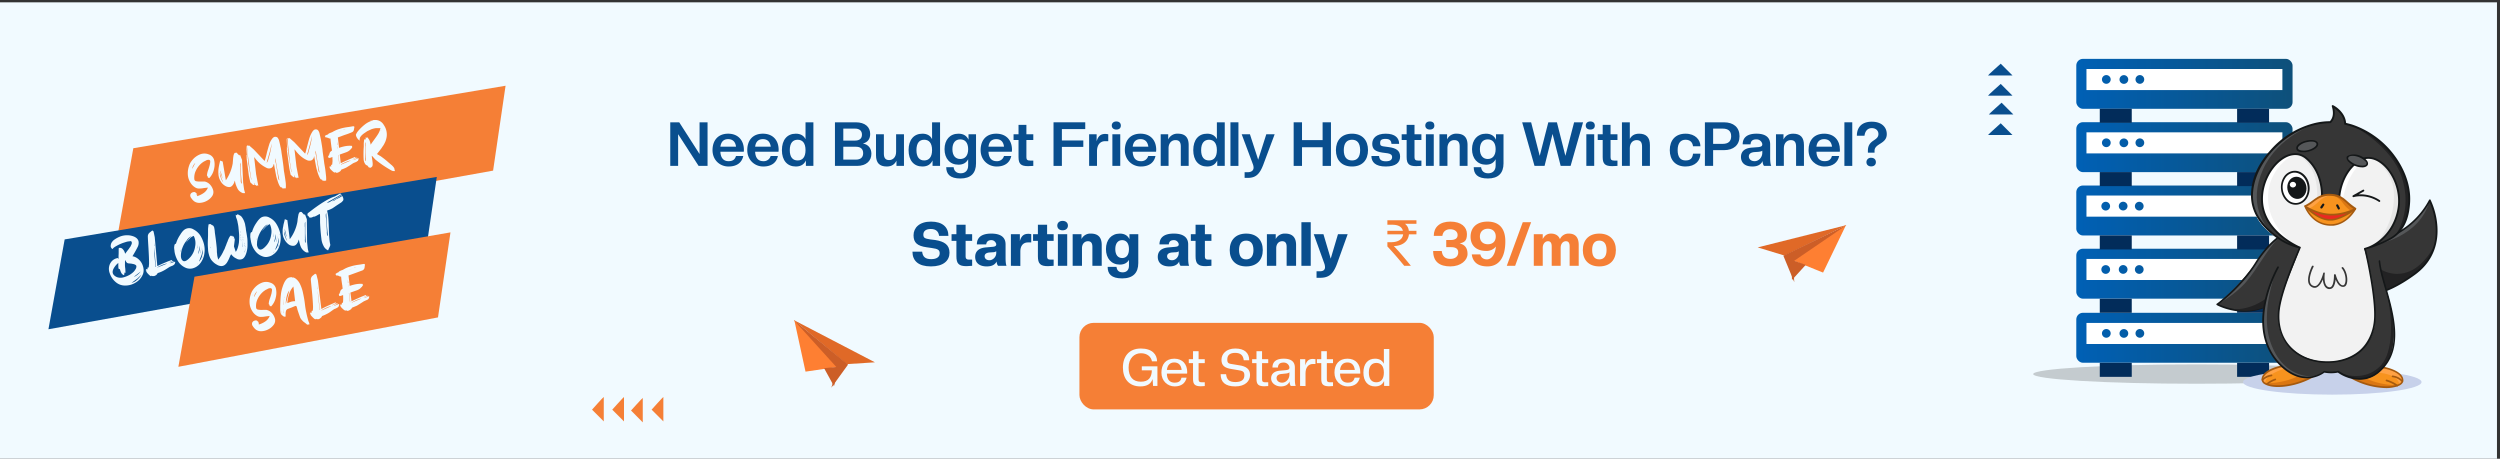 <svg xmlns="http://www.w3.org/2000/svg" xmlns:xlink="http://www.w3.org/1999/xlink" viewBox="0 0 2064.5 378.8"><rect x="0" y="0" width="2064.5" height="378.8" fill="#333333" stroke="none"/><defs><style>.a{fill:none;}.b{clip-path:url(#a);}.c{fill:#f1faff;}.d{fill:#094e8e;}.e{fill:#f57f36;}.f{fill:#282625;opacity:0.22;}.g{fill:url(#b);}.h{fill:#fff;}.i{fill:url(#c);}.j{fill:url(#d);}.k{fill:url(#e);}.l{fill:url(#f);}.m{fill:url(#g);}.n{fill:url(#h);}.o{fill:url(#i);}.p{fill:url(#j);}.q{fill:url(#k);}.r{fill:url(#l);}.s{fill:url(#m);}.t{fill:url(#n);}.u{fill:url(#o);}.v{fill:url(#p);}.w{fill:#c7d1ea;}.x{fill:#f7931e;}.y{fill:#db7712;}.z{fill:#ffa245;}.aa{fill:#a55a0f;}.ab{fill:#363636;}.ac{fill:#555759;}.ad{fill:#222223;}.ae{fill:#141718;}.af{fill:#0e1928;}.ag{fill:#f2f2f2;}.ah{fill:#f15a24;}.ai{fill:#e5e5e5;}.aj{fill:#ea2a21;}.ak{fill:#e06927;}.al{fill:#fe7f32;}.am{fill:#cc5e27;}</style><clipPath id="a"><rect class="a" x="-2" y="-0.1" width="2064" height="382"/></clipPath><linearGradient id="b" x1="1714.64" y1="278.92" x2="1893.21" y2="278.92" gradientUnits="userSpaceOnUse"><stop offset="0" stop-color="#0060b5"/><stop offset="1" stop-color="#0e507a"/></linearGradient><linearGradient id="c" x1="1733.98" y1="305.35" x2="1760.41" y2="305.35" gradientUnits="userSpaceOnUse"><stop offset="0" stop-color="#022c5a"/><stop offset="1" stop-color="#022c5a"/></linearGradient><linearGradient id="d" x1="1847.43" y1="305.35" x2="1873.86" y2="305.35" xlink:href="#c"/><linearGradient id="e" x1="1714.64" y1="226.07" x2="1893.21" y2="226.07" xlink:href="#b"/><linearGradient id="f" x1="1733.98" y1="252.5" x2="1760.41" y2="252.5" xlink:href="#c"/><linearGradient id="g" x1="1847.43" y1="252.5" x2="1873.86" y2="252.5" xlink:href="#c"/><linearGradient id="h" x1="1714.64" y1="173.78" x2="1893.21" y2="173.78" xlink:href="#b"/><linearGradient id="i" x1="1733.98" y1="200.21" x2="1760.41" y2="200.21" xlink:href="#c"/><linearGradient id="j" x1="1847.43" y1="200.21" x2="1873.86" y2="200.21" xlink:href="#c"/><linearGradient id="k" x1="1714.64" y1="121.5" x2="1893.21" y2="121.5" xlink:href="#b"/><linearGradient id="l" x1="1733.98" y1="147.93" x2="1760.41" y2="147.93" xlink:href="#c"/><linearGradient id="m" x1="1847.43" y1="147.93" x2="1873.86" y2="147.93" xlink:href="#c"/><linearGradient id="n" x1="1714.64" y1="69.22" x2="1893.21" y2="69.22" xlink:href="#b"/><linearGradient id="o" x1="1733.98" y1="95.64" x2="1760.41" y2="95.64" xlink:href="#c"/><linearGradient id="p" x1="1847.43" y1="95.64" x2="1873.86" y2="95.64" xlink:href="#c"/></defs><g class="b"><rect class="c" x="-2" y="1.9" width="2065" height="377"/><path class="d" d="M753.5,207.8h8c.5,4.3,2.6,6.2,7.5,6.2s7-2.1,7-4.8-1.3-3.7-6.6-4.4l-4.2-.6c-7.6-1.1-10.8-3.7-10.8-9.9s4.8-11.3,14.4-11.3,14.4,4.7,14.4,11.8h-7.7c-.5-3.8-2.7-5.7-6.9-5.7s-6.1,1.9-6.1,4.6,1.1,3.3,5.7,4l4.1.5c7.6,1.2,11.8,4,11.8,10.5s-5,11.3-15.3,11.3S753.5,215.5,753.5,207.8Z"/><path class="d" d="M789.8,211.6V198.9h-4v-5.5h4v-7.8h7.6v7.8h5.4v5.5h-5.4v13c0,1.8.9,2.5,2.7,2.5h2.7v5.1l-4.6.3C791.8,219.8,789.8,217.8,789.8,211.6Z"/><path class="d" d="M805.3,212.1c0-4,2.4-7.3,9-7.8l5.6-.5c2.1-.2,2.8-.9,2.8-2s-1.4-3.5-4-3.5-4,1.2-4.3,3.5h-7.7c0-5.4,3.5-8.9,11.9-8.9s11.8,3.5,11.8,8.9v11c0,3.6.3,5.8.8,6.7h-7a5.3,5.3,0,0,1-1.1-3.6c-1.5,2.7-3.9,4.1-8.3,4.1C808.6,220,805.3,216.9,805.3,212.1Zm17.4-3.1v-1.5a4.9,4.9,0,0,1-2.8.8l-2.9.2c-2.8.3-3.9,1.5-3.9,3.1s1.2,3.3,4,3.3S822.7,212.2,822.7,209Z"/><path class="d" d="M834.8,219.5V193.4h7.4v5.7c1.3-4.6,3.5-6,7-6a8.8,8.8,0,0,1,2.4.3v6.8h-2.7c-3.9,0-6.3,2.7-6.3,7.5v11.9Z"/><path class="d" d="M857.1,211.6V198.9h-4v-5.5h4v-7.8h7.6v7.8h5.4v5.5h-5.4v13c0,1.8.8,2.5,2.7,2.5h2.7v5.1l-4.7.3C859.1,219.8,857.1,217.8,857.1,211.6Z"/><path class="d" d="M873.1,186.3c0-2.2,1.6-3.9,4.4-3.9s4.4,1.7,4.4,3.9-1.6,3.9-4.4,3.9S873.1,188.5,873.1,186.3Zm.5,33.2V193.4h7.7v26.1Z"/><path class="d" d="M902.1,219.5V203.8c0-3-1.1-4.6-3.7-4.6s-4.9,2-4.9,5.8v14.5h-7.7V193.4h7.3v4a8.1,8.1,0,0,1,7.7-4.5c6,0,9,3.1,9,9.4v17.2Z"/><path class="d" d="M913.3,205.7c0-7.7,4.5-12.8,11.5-12.8,4.2,0,6.6,1.9,7.9,4.6v-4.1H940v23.8c0,8.1-4.3,12.7-13.3,12.7s-12-3.7-12-9.5H922c.4,3,2,4.5,5.1,4.5s5.2-1.8,5.2-5.5v-4.8c-1.4,2.4-3.8,3.9-7.5,3.9C917.8,218.5,913.3,213.4,913.3,205.7Zm19,0c0-4.9-2.3-7.4-5.6-7.4s-5.7,2.5-5.7,7.4,2.3,7.4,5.7,7.4S932.3,210.6,932.3,205.7Z"/><path class="d" d="M956.1,212.1c0-4,2.3-7.3,9-7.8l5.6-.5c2.1-.2,2.7-.9,2.7-2s-1.3-3.5-4-3.5-4,1.2-4.2,3.5h-7.7c0-5.4,3.5-8.9,11.8-8.9s11.9,3.5,11.9,8.9v11c0,3.6.3,5.8.8,6.7h-7.1a5.3,5.3,0,0,1-1.1-3.6c-1.4,2.7-3.9,4.1-8.2,4.1C959.4,220,956.1,216.9,956.1,212.1Zm17.3-3.1v-1.5a4.2,4.2,0,0,1-2.7.8l-2.9.2c-2.9.3-4,1.5-4,3.1s1.2,3.3,4.1,3.3S973.4,212.2,973.4,209Z"/><path class="d" d="M987.3,211.6V198.9h-3.9v-5.5h3.9v-7.8H995v7.8h5.4v5.5H995v13c0,1.8.8,2.5,2.6,2.5h2.8v5.1l-4.7.3C989.3,219.8,987.3,217.8,987.3,211.6Z"/><path class="d" d="M1015.5,206.5c0-8.2,4.9-13.6,13.6-13.6s13.7,5.4,13.7,13.6-4.9,13.5-13.7,13.5S1015.5,214.6,1015.5,206.5Zm19.6,0c0-5.3-2.2-7.8-6-7.8s-5.9,2.5-5.9,7.8,2.2,7.7,5.9,7.7S1035.1,211.7,1035.1,206.5Z"/><path class="d" d="M1062.5,219.5V203.8c0-3-1.1-4.6-3.7-4.6s-4.9,2-4.9,5.8v14.5h-7.7V193.4h7.3v4a8.2,8.2,0,0,1,7.8-4.5c5.9,0,9,3.1,9,9.4v17.2Z"/><path class="d" d="M1074.7,219.5v-36h7.7v36Z"/><path class="d" d="M1087.2,224h2.9c2.7,0,4.1-1.2,4.1-3.4a9.3,9.3,0,0,0-.7-3.3l-8.6-23.9h8l6,20.2,6-20.2h8l-8.6,23.9c-3.3,9.3-7.1,12.1-14.2,12.1h-2.9Z"/><path class="e" d="M1169.7,184.8h-9.5a8.2,8.2,0,0,1,3.2,5.8h6.3v2.9h-6.2c-.6,5.8-5.2,9.5-12.5,9.7,4.5,4.6,9.3,10.4,14.1,16.3h-5.5c-4.4-5.4-8.6-10.3-13.9-16V200h3.1c6.1,0,9.5-2.6,9.9-6.5h-13v-2.9h12.8c-.8-3.3-3.8-5-8.8-5h-4v-3.7h24Z"/><path class="e" d="M1183.5,207.3h7.1c.5,4.6,3.1,6.5,7.1,6.5s6.5-2.1,6.5-5.3-2.2-4.4-5.9-4.4h-4v-5.9h3.5c3.5,0,5.9-1.1,5.9-4.1s-2.6-4.8-6.1-4.8-6,1.8-6.5,5.5H1184c0-7.1,4.8-11.8,13.7-11.8s13.7,4.4,13.7,10.3-2.4,6.9-6,7.7c4,1,6.5,3.5,6.5,8.7s-5.5,10.3-14.2,10.3S1183.5,216.3,1183.5,207.3Z"/><path class="e" d="M1243.1,199.3c0,13.6-5.4,20.7-14.8,20.7-7.2,0-12-3-12.9-9.9h7.1c.4,2.3,2.2,4.1,5.5,4.1s6.7-3.5,7.3-10.6a9.7,9.7,0,0,1-8.1,3.6c-8,0-12.8-4.4-12.8-11.7s4.8-12.5,14-12.5S1243.1,188.2,1243.1,199.3Zm-21-4c0,4,2.6,6.4,6.6,6.4s6.5-2.4,6.5-6.4-2.6-6.4-6.5-6.4S1222.1,191.3,1222.1,195.3Z"/><path class="e" d="M1244.3,219.5l13.2-36h6.9l-13.2,36Z"/><path class="e" d="M1296.2,219.5V203.6c0-3.1-1-4.4-3.1-4.4s-4.3,1.8-4.3,5.5v14.8h-7.4V203.6c0-3.1-1.1-4.4-3.1-4.4s-4.3,1.8-4.3,5.5v14.8h-7.4V193.4h7.4v4c1.3-2.5,3.3-4.5,6.8-4.5s6.2,1.5,7.4,4.6a7.7,7.7,0,0,1,7.3-4.6c5.4,0,8.2,3.1,8.2,9.4v17.2Z"/><path class="e" d="M1307.1,206.5c0-8.2,4.9-13.6,13.6-13.6s13.7,5.4,13.7,13.6-4.9,13.5-13.7,13.5S1307.1,214.6,1307.1,206.5Zm19.6,0c0-5.3-2.2-7.8-6-7.8s-5.9,2.5-5.9,7.8,2.2,7.7,5.9,7.7S1326.7,211.7,1326.7,206.5Z"/><ellipse class="f" cx="1814" cy="308.9" rx="135" ry="8"/><rect class="g" x="1714.6" y="258.3" width="178.6" height="41.26" rx="5.5"/><path class="h" d="M1723,266.7v17.4h161.8V266.7Zm16.5,12.2a3.6,3.6,0,1,1,3.5-3.5A3.6,3.6,0,0,1,1739.5,278.9Zm13.8,0a3.6,3.6,0,0,1,0-7.1,3.6,3.6,0,1,1,0,7.1Zm13.9,0a3.6,3.6,0,1,1,3.5-3.5A3.6,3.6,0,0,1,1767.2,278.9Z"/><rect class="i" x="1734" y="299.6" width="26.4" height="11.6"/><rect class="j" x="1847.4" y="299.6" width="26.4" height="11.6"/><rect class="k" x="1714.6" y="205.4" width="178.6" height="41.26" rx="5.5"/><path class="h" d="M1723,213.8v17.4h161.8V213.8Zm16.5,12.3a3.6,3.6,0,1,1,0-7.1,3.6,3.6,0,0,1,0,7.1Zm13.8,0a3.6,3.6,0,1,1,3.6-3.6A3.6,3.6,0,0,1,1753.3,226.1Zm13.9,0a3.6,3.6,0,1,1,0-7.1,3.6,3.6,0,0,1,0,7.1Z"/><rect class="l" x="1734" y="246.7" width="26.4" height="11.6"/><rect class="m" x="1847.4" y="246.7" width="26.4" height="11.6"/><rect class="n" x="1714.6" y="153.2" width="178.6" height="41.26" rx="5.5"/><path class="h" d="M1723,161.5v17.4h161.8V161.5Zm16.5,12.3a3.6,3.6,0,1,1,0-7.1,3.6,3.6,0,0,1,0,7.1Zm13.8,0a3.6,3.6,0,1,1,3.6-3.6A3.6,3.6,0,0,1,1753.3,173.8Zm13.9,0a3.6,3.6,0,1,1,0-7.1,3.6,3.6,0,0,1,0,7.1Z"/><rect class="o" x="1734" y="194.4" width="26.4" height="11.6"/><rect class="p" x="1847.4" y="194.4" width="26.4" height="11.6"/><rect class="q" x="1714.6" y="100.9" width="178.6" height="41.26" rx="5.5"/><path class="h" d="M1723,109.3v17.4h161.8V109.3Zm16.5,12.2a3.6,3.6,0,1,1,3.5-3.5A3.6,3.6,0,0,1,1739.5,121.5Zm13.8,0a3.6,3.6,0,0,1,0-7.1,3.6,3.6,0,1,1,0,7.1Zm13.9,0a3.6,3.6,0,1,1,3.5-3.5A3.6,3.6,0,0,1,1767.2,121.5Z"/><rect class="r" x="1734" y="142.1" width="26.4" height="11.6"/><rect class="s" x="1847.4" y="142.1" width="26.4" height="11.6"/><rect class="t" x="1714.6" y="48.6" width="178.6" height="41.26" rx="5.5"/><path class="h" d="M1723,57V74.4h161.8V57Zm16.5,12.2a3.6,3.6,0,1,1,3.5-3.5A3.6,3.6,0,0,1,1739.5,69.2Zm13.8,0a3.6,3.6,0,0,1,0-7.1,3.6,3.6,0,1,1,0,7.1Zm13.9,0a3.6,3.6,0,1,1,3.5-3.5A3.6,3.6,0,0,1,1767.2,69.2Z"/><rect class="u" x="1734" y="89.8" width="26.4" height="11.6"/><rect class="v" x="1847.4" y="89.8" width="26.4" height="11.6"/><ellipse class="w" cx="1926" cy="315.5" rx="73.7" ry="10.4"/><path class="x" d="M1981.3,317.7c-6.5,3.6-23.6,2.7-38.6-5.4l5.8-2,14.9-5.1,4.8-1.7s15,2.6,15.9,10.1C1984.2,315.3,1983.2,316.7,1981.3,317.7Z"/><path class="y" d="M1981.3,317.7c-6.5,3.6-23.6,2.7-38.6-5.4l5.8-2,5.5,2.3S1967.3,319.2,1981.3,317.7Z"/><path class="z" d="M1981.3,317.7c-.6-9.2-17.7-10-17.7-10l-.2-2.6,4.8-1.7s15,2.6,15.9,10.1C1984.2,315.3,1983.2,316.7,1981.3,317.7Z"/><path class="aa" d="M1970.7,320.5a61.9,61.9,0,0,1-28.4-7.5c-.3-.1-.4-.4-.4-.8a.7.7,0,0,1,.5-.6l25.5-8.8c.1,0,.3-.1.4,0s15.6,2.7,16.4,10.7c.2,1.8-.6,3.2-2.4,4.4S1975.7,320.5,1970.7,320.5Zm-26.2-8c15.5,7.8,31.9,7.8,37.2,4.2a3.1,3.1,0,0,0,1.7-3c-.6-6.5-13.4-9.2-15.1-9.4Z"/><path class="ab" d="M1968.6,302.9c-14,17.1-31.3,8.3-36.3,5l-1.5-1h0l39-69.5h0C1970,237.9,1986.3,281.3,1968.6,302.9Z"/><path class="x" d="M1909.8,311c-15.6,8.7-33.4,9.5-39.4,5.5a3.6,3.6,0,0,1-2-3.6c.6-7.5,15.6-10.4,15.6-10.4l2.9.9,15.5,5.2Z"/><path class="z" d="M1886.9,303.5v.9s-16,4.2-16.4,12.1a3.6,3.6,0,0,1-2-3.6c.6-7.5,15.6-10.4,15.6-10.4Z"/><path class="y" d="M1902.4,308.7l7.4,2.3c-15.6,8.7-33.4,9.5-39.4,5.5,0,0,15,.5,27.4-6A34,34,0,0,1,1902.4,308.7Z"/><path class="aa" d="M1881.2,319.6c-4.8,0-8.7-.9-11.2-2.4a4.6,4.6,0,0,1-2.4-4.3c.8-8,15.7-10.9,16.3-11h.4l25.7,8.4a.7.7,0,0,1,.5.6.9.9,0,0,1-.4.8C1900.3,317.1,1889.4,319.6,1881.2,319.6Zm3.4-16.4c-1.7.3-15,3.4-15.6,9.8a3.2,3.2,0,0,0,1.7,3c5.4,3.5,21.8,3.2,37.1-4.8Z"/><path class="ab" d="M1919.4,307l-.4.3a23.8,23.8,0,0,1-7,3.3c-6.4,1.6-16.1,1.5-27.5-8.2-21.8-18.5-14.2-52.6-14.2-52.6h0l2.3,2.6Z"/><path class="ab" d="M2010.7,202h0c-2.1,8.3-6.8,16.6-16.3,23.8s-18.7,12-25.6,14.5c-13.5,5-20.6,2.6-20.6,2.6L1938,229.3s1.8-20.9,32.5-32.6a3.2,3.2,0,0,1,.9-.3,65.8,65.8,0,0,0,35.1-31h0C2006.4,165.4,2015.5,183.3,2010.7,202Z"/><path class="ac" d="M2006.4,165.4c-7.6,30.6-44.5,36.6-44.5,36.6l8.5-5.4.9-.3C1996.5,186.9,2006.3,165.8,2006.4,165.4Z"/><path class="ad" d="M2010.7,202c-2.1,8.3-6.8,16.6-16.3,23.8s-18.7,12-25.6,14.5l-6.7-20.8a26,26,0,0,0,24.7,5.6C2001.8,221,2010.6,202.3,2010.7,202Z"/><path class="ae" d="M1961.5,243.3c-8.6,1.8-13.1.4-13.4.3l-.3-.2-10.2-13.6a.5.5,0,0,1-.1-.6c0-.2,2.2-21.8,33.8-33.5a65.6,65.6,0,0,0,34.6-30.6c.2-.2.4-.5.7-.4a.5.5,0,0,1,.6.4,60.7,60.7,0,0,1,5.6,21.7c.8,11.3-1.6,27.4-17.8,39.6C1980.5,237.1,1969.3,241.6,1961.5,243.3Zm-12.8-1c2,.5,17.7,3.6,45.3-17.1,12.5-9.4,18.3-22.3,17.3-38.2a62.6,62.6,0,0,0-4.9-19.9,68,68,0,0,1-34.8,30c-28.8,10.7-32.5,29.6-32.9,32Z"/><path class="ab" d="M1913,199.7s-.6,9.6-17.3,31c-2.3,3-5,6.2-8,9.8-15.2,17.4-33.1,17.5-44.6,15h0a50.7,50.7,0,0,1-12-4.2s18.5-15.3,31.7-33.8c7.6-10.6,13.1-17.2,19.3-21.5l1.4-1.3c.7-.4,2.3-1.5,3-1.8,8.6-5.6,13.8-4.6,13.8-4.6Z"/><path class="ac" d="M1882,196c-10.8,11.2-17.5,25.8-27.4,37.1s-23.6,18.2-23.6,18.2,18.5-15.2,31.7-33.8C1870.3,207,1875.9,200.4,1882,196Z"/><path class="ae" d="M1869.8,254.3a44.5,44.5,0,0,1-19.8,3c-11.1-.9-19.1-5.1-19.4-5.4a.5.5,0,0,1-.3-.5c0-.3.1-.6.3-.6s19.6-14.6,31.5-33.6c18.8-30.1,37.4-29.6,38.2-29.5s.3,0,.4.2l12.8,11.3a.5.5,0,0,1,.2.6c0,.5-1,13.1-25.5,41.2A47.4,47.4,0,0,1,1869.8,254.3Zm-37.5-3.1a51.7,51.7,0,0,0,17.8,4.6c14.4,1.1,26.9-4.2,36.9-15.8,21.9-25.2,24.8-37.9,25.2-40l-12.3-10.9c-2.3.1-19.5,1.4-36.7,28.9C1852.8,234.8,1836.4,248.1,1832.3,251.2Z"/><path class="ad" d="M1895.8,230.8c-2.4,3-5.1,6.2-8.1,9.7-15.1,17.5-33,17.6-44.6,15,32.1.8,48.1-32.2,48.1-32.2Z"/><path class="af" d="M1961.4,262.5c-1.2,24.9-19.7,37.5-41.6,36.4s-39.2-15.7-38.1-40.3c.9-17.4,9-32.5,11.6-43.7,1.3-5.4,5.7-20,7.5-22.2,5.8-7.2,13.6-3.7,20.6-4.7a15.3,15.3,0,0,1,3.7-.2,22.5,22.5,0,0,1,3.6.6c6.9,1.6,15.1-1.2,20.2,6.5,1.5,2.4,4.7,17.3,5.3,22.9C1955.8,229.1,1962.3,244.5,1961.4,262.5Z"/><path class="ab" d="M1973.3,260.2c-1.3,28-18.8,43.9-42.5,46.7h0a62,62,0,0,1-11.5.4h-.4c-20.3-1.1-37-10.8-44.8-27.4h0c-3.3-7.1-4.9-15.6-4.5-25.1a28.7,28.7,0,0,1,.7-5c1.3-6.5,4.3-13,7-19.2a92.3,92.3,0,0,0,3.9-9.6c3-9.6,6.2-18.8,4.8-24.2-1.9-7.1,5.4-24.7,7.8-27.6,7.7-9.3,18.2-4.6,27.4-6a21,21,0,0,1,5-.3,19.3,19.3,0,0,1,4.8.8c9.2,2.2,20.1-1.6,27,8.4,2.1,3.1,9,22.5,8,29.8-.7,5.4-1.9,12.7-.3,21,1,4.5,2.5,9.4,4,14.5h0c.4,1.6.9,3.3,1.4,4.9h0c.8,3.2,1.4,6.4,1.9,9.7h0A54.9,54.9,0,0,1,1973.3,260.2Z"/><path class="ag" d="M1961.4,262.5c-.8,51.2-83.5,46.8-79.6-3.9,1.9-24.2,20.3-50.1,19-65.9,5.8-7.2,13.6-3.7,20.6-4.7a17.9,17.9,0,0,1,7.3.4c6.9,1.6,15.1-1.2,20.2,6.5A214.4,214.4,0,0,1,1961.4,262.5Z"/><path class="ah" d="M1904.8,172.4a68.6,68.6,0,0,0,38.7,2S1924.1,190.9,1904.8,172.4Z"/><path class="ab" d="M1923.8,238.7h-.8c-3.5-.7-4.5-4.6-4.8-7.9-1,2.4-2.5,5-4.5,6.2a4,4,0,0,1-3.5.5,5.9,5.9,0,0,1-3.6-3.1c-2.2-5.2,2.4-14.3,2.6-14.7a1,1,0,0,1,1-.3.8.8,0,0,1,.3,1.1c-.1,0-4.5,8.8-2.6,13.3a3.9,3.9,0,0,0,2.8,2.3,2.9,2.9,0,0,0,2.4-.3c3.4-2.2,5.4-10.1,5.4-10.2s.4-.7.8-.6a.7.7,0,0,1,.5.9c0,.1-1.4,10.4,3.5,11.3a2.1,2.1,0,0,0,1.8-.4c2.1-1.8,2.3-7.6,2.3-9.7a.8.8,0,0,1,.7-.7.8.8,0,0,1,.8.6c.6,2.3,2.8,8.5,5.8,8.6.3,0,1,.1,1.6-1.2,1.4-2.8.5-9.3-2.4-12.7a.6.6,0,0,1,.1-1,.8.8,0,0,1,1,.1c3.3,3.8,4.2,11,2.7,14.2a2.9,2.9,0,0,1-3,1.9c-2.9-.1-4.8-3.3-5.9-6.1-.3,2.5-1,5.6-2.6,7A3.8,3.8,0,0,1,1923.8,238.7Z"/><path class="ag" d="M1989.5,166.6c-.9,17.7-12.4,29.7-28.4,36.1q-4,1.5-8.4,2.7a99.8,99.8,0,0,1-30.3,2.9,98.2,98.2,0,0,1-24.5-4.2l-3.7-1.2-.6-.2h0c-20.3-7.4-34.7-21.7-33.6-42.7.7-12.4,6.5-24.7,15.5-34.9a29.4,29.4,0,0,1,3-3.1c12.9-13.1,31.1-21.8,49.5-20.9s37.8,12.7,49.2,28.3C1985.3,140.6,1990.1,153.9,1989.5,166.6Z"/><path class="ai" d="M1913.4,163.9s3-26.4-16.7-36.5,19.8-10,19.8-10l9.3,48.2Z"/><ellipse class="h" cx="1895.5" cy="155.2" rx="11.1" ry="13.3" transform="translate(-5.8 202) rotate(-6.1)"/><ellipse class="ae" cx="1896.9" cy="156.3" rx="7.9" ry="9.2" transform="translate(2.5 340.5) rotate(-10.3)"/><path class="ae" d="M1897,169h0a10.6,10.6,0,0,1-8.9-3.2,15.4,15.4,0,0,1-4.4-9.5,15.5,15.5,0,0,1,2.3-10.2,11,11,0,0,1,8-5c6.4-.7,12.4,4.9,13.2,12.7S1903.4,168.3,1897,169Zm-3-26.4a9.6,9.6,0,0,0-6.8,4.4,13.7,13.7,0,0,0-2.1,9.2h0a14.4,14.4,0,0,0,4,8.5,9.2,9.2,0,0,0,7.6,2.9h0c5.7-.6,9.7-6.7,8.9-13.5s-5.8-12-11.6-11.5Zm-9.6,13.7Z"/><path class="h" d="M1896.1,152.6a2.6,2.6,0,0,1-2.7,2.2,2.5,2.5,0,0,1-2.5-2.4,2.5,2.5,0,0,1,2.7-2.2A2.5,2.5,0,0,1,1896.1,152.6Z"/><path class="h" d="M1895.9,203l-1.9-.2-2.2-2h0c-20.3-7.3-33.1-19.9-32-40.9.7-12.3,6.5-24.7,15.5-34.9l19.8,2.3a39.7,39.7,0,0,0-22.1,34.3C1871.7,187.2,1895.9,203,1895.9,203Z"/><path class="h" d="M1934.6,164.3s7-36.5,28.1-32.2c0,0-2-10.8-2.6-10.7s-35.7,6.5-35.7,6.5l-4.9,38.5Z"/><path class="ai" d="M1989.5,166.6c-.9,17.7-12.4,29.7-28.4,36.1h-.3c10.1-11,16.5-24.7,16.1-42.7s-15.4-28.4-15.4-28.4l15.5-2.2C1985.3,140.6,1990.1,153.9,1989.5,166.6Z"/><path class="ab" d="M1943.4,104.2a52.7,52.7,0,0,0-6.8-1.9c-.3-9.6-10.2-14.6-10.2-14.6,2.1,6.9.2,10.9-2.1,13.2h-.1a58.3,58.3,0,0,0-13.2,1.8c-27.1,6.8-50,32.1-51.3,57.2-.7,15,7.9,26.6,21.1,36.3,8.9,6.5,15.1,8,19,8.5-.4-.2-30.3-12.5-31.8-38.3-1.3-22.3,16.9-42.6,31.1-38.6a13,13,0,0,1,5.3,2.8c14.3,11.9,13.1,31.3,13.1,31.3h.3l6.6,3.7,7.1-3h.3s.7-19.5,16.3-29.8a16.4,16.4,0,0,1,3.8-1.8c14.9-4.6,32.5,18.3,28.7,41.2a43.7,43.7,0,0,1-21.6,31.3c8.1-2.1,14.3-5.1,19-9.1a9.6,9.6,0,0,0,1.5-1.4c6.3-6.2,9.4-14.7,10-26.4C1990.7,141.2,1970.1,113.4,1943.4,104.2Z"/><path class="ac" d="M1868.8,139.9c-12.1,27.1-.9,47.2,12,56.3-13.9-8.8-21.8-21.3-21.1-36.3,1.3-25.1,24.2-50.4,51.3-57.2h0S1881.2,112.4,1868.8,139.9Z"/><path class="ad" d="M1989.5,166.6c-.6,11.7-3.7,20.2-10,26.4l-1.5,1.4c.3-.4,14.8-19.5,5.3-48.3-8.6-25.8-39.2-41.7-39.7-42C1970.1,113.4,1990.7,141.2,1989.5,166.6Z"/><path class="ae" d="M1922.2,299.7h-2.5c-11.3-.6-21.3-4.6-28.2-11.6s-11-17.5-10.5-29.4c.6-14.2,11.7-40.4,16.4-51.6l1.2-2.8c.1-.4.4-.5.8-.4s.5.5.4.9-.6,1.7-1.1,2.8c-4.7,11.1-15.7,37.2-16.3,51.2-.6,11.5,2.9,21.3,10.1,28.4s16.3,10.6,27.2,11.1,20.8-2.4,28.1-8.3,12.2-15.9,12.7-27.4c.8-16.7-6-48.5-8.1-56.9a.7.7,0,0,1,.5-.9c.4,0,.7.1.8.6,2.1,8.4,9,40.4,8.2,57.4-.6,12-5.1,21.9-13.3,28.5C1941.9,296.7,1932.5,299.7,1922.2,299.7Z"/><path class="ac" d="M1911.9,310.6c-6.3,1.6-16.1,1.5-27.5-8.2-21.7-18.5-14.1-52.6-14.1-52.6h0c1.3-6.5,4.3-13,7-19.2a125.1,125.1,0,0,0-4.7,21.8c-1,8.8-1,18.5,1.5,27.5h0C1881.5,305.2,1899.3,312,1911.9,310.6Z"/><path class="ad" d="M1968.6,302.9c-14,17.1-31.3,8.3-36.3,5h0s18,8.3,32.3-4.6c11-9.8,11.1-33.2,8.4-51.2h0c-.6-3.4-1.2-6.7-1.9-9.7h0c-.5-1.8-1-3.4-1.4-4.9h0C1970,237.9,1986.3,281.3,1968.6,302.9Z"/><path class="ae" d="M1948.6,313.6a32.5,32.5,0,0,1-18-5.9,28.7,28.7,0,0,1-11.1,0c-2.3,1.8-17.5,12-35.7-4.8-13.5-12.6-18.5-30.9-14.1-52.9a111.6,111.6,0,0,1,10.8-29.6.8.8,0,0,1,1.1-.3.8.8,0,0,1,.2,1,104.6,104.6,0,0,0-10.6,29.3c-3,14.9-3,36.1,13.7,51.5,18.7,17.2,33.5,5.1,34,4.6a1,1,0,0,1,.7-.2,26.9,26.9,0,0,0,11.1-.1h.6c.8.6,20.2,15.3,36.8-4,14.7-17,7.3-42.9,1.4-63.8-2.4-8.4-4.7-16.3-5.2-22.7,0-.4.2-.8.6-.8a.7.7,0,0,1,.7.7c.6,6.2,2.8,14.1,5.2,22.4,6,21.2,13.4,47.6-1.7,65.2C1962.4,311.2,1955.1,313.6,1948.6,313.6Z"/><path class="aa" d="M1868.4,314.4l-.5-.2a.7.7,0,0,1-.1-1,13.8,13.8,0,0,1,7.9-3.9c.4-.1.7.2.8.6a.7.7,0,0,1-.5.8c-4.8.8-7.1,3.4-7.1,3.5Z"/><path class="aa" d="M1872.3,317.8a.9.9,0,0,1-.6-.3.8.8,0,0,1,.1-1,20.8,20.8,0,0,1,6.9-3.8c.4-.1.8,0,.9.4a.8.8,0,0,1-.4.9,20.9,20.9,0,0,0-6.4,3.5A.5.5,0,0,1,1872.3,317.8Z"/><path class="aa" d="M1983.9,315.5l-.6-.2a12.4,12.4,0,0,0-7.6-3.8c-.3,0-.7-.4-.6-.7a.7.7,0,0,1,.7-.7,13.8,13.8,0,0,1,8.5,4.2.6.6,0,0,1-.1,1C1984.2,315.5,1984.1,315.5,1983.9,315.5Z"/><path class="aa" d="M1979.5,319.2l-.5-.2a25.8,25.8,0,0,0-8.4-4.1.8.8,0,0,1-.5-.9.8.8,0,0,1,1-.5c6,1.9,8.8,4.3,8.9,4.4a.7.7,0,0,1,.1,1C1979.8,319.1,1979.7,319.2,1979.5,319.2Z"/><path class="ac" d="M1906.4,124.5c4.7-1.2,8-3.9,7.4-6s-4.8-2.9-9.4-1.6-8,3.9-7.4,6S1901.7,125.6,1906.4,124.5Z"/><path class="ae" d="M1903.9,125.7H1900c-2.1-.4-3.4-1.3-3.7-2.7s.3-2.8,1.9-4.1a16.1,16.1,0,0,1,5.9-2.7c5.2-1.3,9.5-.4,10.2,2.2s-2.7,5.5-7.9,6.8h0Zm2.5-1.2Zm.6-7.5-2.5.5a13.8,13.8,0,0,0-5.3,2.5c-1.2,1-1.8,1.9-1.5,2.7s1.2,1.2,2.6,1.5a14.5,14.5,0,0,0,5.8-.3c4.5-1.2,7.3-3.7,6.8-5.2S1910.3,116.7,1907,117Z"/><path class="ae" d="M1953.1,206.2a.8.8,0,0,1-.8-.6.8.8,0,0,1,.6-.9l1-.3c9.1-2.7,22.8-13.1,26-32.3,2.4-15.1-4.6-29.2-12.2-35.8-5.1-4.5-10.6-6.1-15.6-4.6a19.1,19.1,0,0,0-3.6,1.7c-15,10.1-15.9,29-15.9,29.2a.8.8,0,0,1-.5.7l-.4.2-7,2.9h-.6l-7-3.8a.9.9,0,0,1-.4-.8c0-.2,1-19.1-12.8-30.6a13.5,13.5,0,0,0-5-2.7c-4.9-1.3-10.5.3-15.8,4.6-7.7,6.2-15.1,18.9-14.3,33.3,1.3,23,25.5,35,30.3,37.2h.3a.9.9,0,0,1,.3,1,.8.8,0,0,1-.9.5,50.8,50.8,0,0,1-18.5-8.4c-15-11-22-23.1-21.4-36.9s6.4-25.1,16.2-36a71.7,71.7,0,0,1,35.7-22,53.1,53.1,0,0,1,13.2-1.7c2.7-2.9,3.2-7,1.6-12.3a.9.9,0,0,1,.1-.7.9.9,0,0,1,.7-.3c.5,0,10.2,5.1,11,14.7,2.3.6,4.4,1.1,6.3,1.8a72.4,72.4,0,0,1,33.9,25.4c8.8,12,13.3,25.4,12.7,37.8s-3.9,20.7-10.2,27a10.7,10.7,0,0,1-1.6,1.4c-4.4,3.8-15.8,8.6-24.2,10.9l-1,.3ZM1927.6,89.4c1.4,6.3-.6,10-2.7,12.1l-.5.2h-.2a56.5,56.5,0,0,0-13,1.7c-26.7,6.7-49.4,32.1-50.7,56.5-.6,13.3,6.2,25,20.8,35.6a46.8,46.8,0,0,0,9.7,5.5c-9.1-5.7-22.8-17-23.8-34.5-.8-15,6.9-28.2,14.9-34.7,5.7-4.6,11.9-6.3,17.2-4.8a15.2,15.2,0,0,1,5.6,3c13.2,10.9,13.4,28.2,13.4,31.4l6.2,3.4,6.6-2.8c.2-3.2,2.3-20.4,16.5-29.9a18.4,18.4,0,0,1,4.1-1.9c5.5-1.7,11.5.1,17,4.9,7.9,6.9,15.3,21.5,12.7,37.2a43.6,43.6,0,0,1-17.2,28.6c5.5-2.2,10.7-4.8,13.3-7.1l1.5-1.3c6-6,9.1-14.3,9.7-25.9,1.2-25-19.2-52.6-45.6-61.7h0a56.1,56.1,0,0,0-6.7-1.9c-.3,0-.6-.4-.6-.7C1935.6,95.6,1930.4,91.2,1927.6,89.4Z"/><path class="x" d="M1944.9,172.6h-.1c-.7,1.2-7.7,13.8-21.4,13.1s-18.9-12.8-19.8-15a1,1,0,0,1-.1-.4c7.4-3.5,10.6-9.9,21.2-9.4h1.5C1935.3,162.1,1937.3,167.7,1944.9,172.6Z"/><path class="aj" d="M1903.6,170.4s9.1,6.3,20.4,6.9,20.9-4.7,20.9-4.7-12.3,9.5-21.7,9S1903.6,170.4,1903.6,170.4Z"/><path class="z" d="M1924.7,161s-5.9,1.5-9.6,5.2a42.1,42.1,0,0,1-8.2,6.2l-3.2-1.6a1,1,0,0,1-.1-.4C1911,166.9,1914.1,160.5,1924.7,161Z"/><path class="y" d="M1944.9,172.6h-.1l-3.3,1.4s-3-1.2-6.6-6.2a20,20,0,0,0-8.6-6.7C1935.3,162.1,1937.3,167.7,1944.9,172.6Z"/><path class="aa" d="M1926.9,186.4h-3.4c-15.1-.9-20.5-15.7-20.6-15.9a.8.8,0,0,1,.4-.9,39.8,39.8,0,0,0,6.3-4c4.1-3,7.9-5.9,15.3-5.5s10.4,3.3,14.1,6.6a54.7,54.7,0,0,0,6.5,5,.7.7,0,0,1,.3.8C1945.5,173,1939.2,185,1926.9,186.4Zm-22.5-15.6c1.2,2.7,6.6,13.6,19.1,14.3s19-9.8,20.4-12.3a39.5,39.5,0,0,1-6-4.9c-3.7-3.3-6.6-5.9-13.3-6.2s-10.5,2.4-14.3,5.2A33.5,33.5,0,0,1,1904.4,170.8Z"/><path class="aa" d="M1925.8,182.2h-2.6c-9.5-.5-19-10.1-19.4-10.7s-1-1.4-.7-1.6a.6.6,0,0,1,.9-.1c.1.1,9.1,6.2,20,6.7s20.5-4.5,20.6-4.6.7-.1.9.2a.8.8,0,0,1-.1,1C1944.9,173.5,1934.8,181.2,1925.8,182.2Zm-17-8.1c3.8,3,9.3,6.5,14.5,6.8s10.8-2.4,15.1-4.9a44.2,44.2,0,0,1-14.5,2A42.6,42.6,0,0,1,1908.8,174.1Z"/><path class="ac" d="M1945.3,136.5c-4.5-1.6-7.5-4.7-6.7-6.7s5-2.4,9.5-.7,7.5,4.7,6.7,6.7S1949.8,138.1,1945.3,136.5Z"/><path class="ae" d="M1951.8,138.2a16.3,16.3,0,0,1-6.8-1.1h0a17.2,17.2,0,0,1-5.5-3.4c-1.5-1.5-2-3-1.6-4.2s5.4-3,10.4-1.2a14.8,14.8,0,0,1,5.5,3.4c1.5,1.5,2,3,1.6,4.2S1953.7,137.9,1951.8,138.2Zm-6.3-2.4c4.5,1.6,8.1,1.1,8.6-.3s-.2-1.7-1.2-2.7a16.9,16.9,0,0,0-5.1-3.1c-4.4-1.6-8-1.1-8.5.4s.2,1.7,1.2,2.7a17,17,0,0,0,5,3Z"/><path class="ae" d="M1964.8,166.8a.5.5,0,0,1-.4-.2c-10.6-6.9-20.6-3.9-20.7-3.8a.9.9,0,0,1-1-.5.9.9,0,0,1,.4-1l8.2-4.6a.7.7,0,0,1,1,.3c.3.4.1.8-.3,1.1l-4.3,2.4a28.9,28.9,0,0,1,17.5,4.8.8.8,0,0,1,.3,1.1A1,1,0,0,1,1964.8,166.8Z"/><path class="ae" d="M1931.8,172.9a.8.8,0,0,1-1.2-.3l-1.3-2.5a.9.9,0,1,1,1.6-.9l1.3,2.5C1932.3,172,1932.3,172.7,1931.8,172.9Z"/><path class="ae" d="M1916.5,172.1a1.1,1.1,0,0,1-.3-1.3l1.6-2.3a1,1,0,0,1,1.2-.3.9.9,0,0,1,.3,1.3l-1.5,2.3A1.1,1.1,0,0,1,1916.5,172.1Z"/><path class="e" d="M547.8,327.8V348l-9.7-9.7S547.5,327.8,547.8,327.8Z"/><path class="e" d="M530.8,328.6v20.2l-9.7-9.8S530.5,328.6,530.8,328.6Z"/><path class="e" d="M515.3,327.8V348l-9.7-9.7S515,327.8,515.3,327.8Z"/><path class="e" d="M498.6,327.8V348l-9.7-9.7S498.2,327.8,498.6,327.8Z"/><path class="d" d="M576.9,137,560,110.8V137h-6.5V101h7.4l16.8,26.2V101h6.6v36Z"/><path class="d" d="M588.4,124c0-8.1,4.6-13.6,12.9-13.6s13,5.6,13,13.3a9.2,9.2,0,0,1-.1,1.6H594.9c.2,5.3,2.8,7.8,6.7,7.8s5.4-1.7,6.2-4.3h6c-1.1,5.3-5.1,8.7-12.2,8.7S588.4,132.2,588.4,124Zm6.5-2.9h12.9c-.5-4.2-2.9-6.2-6.5-6.2S595.5,116.9,594.9,121.1Z"/><path class="d" d="M617.1,124c0-8.1,4.5-13.6,12.9-13.6s13,5.6,13,13.3c0,.5-.1,1-.1,1.6H623.6c.2,5.3,2.7,7.8,6.7,7.8a5.9,5.9,0,0,0,6.1-4.3h6c-1.1,5.3-5.1,8.7-12.1,8.7S617.1,132.2,617.1,124Zm6.5-2.9h12.9c-.6-4.2-2.9-6.2-6.5-6.2S624.1,116.9,623.6,121.1Z"/><path class="d" d="M645.7,124c0-8.6,4.4-13.6,11.5-13.6,3.9,0,6.5,1.6,8,4.5V101h6.5v36h-6.2v-4.5c-1.4,3.1-4,5-8.3,5C650.1,137.5,645.7,132.5,645.7,124Zm19.5,0c0-6-2.6-8.6-6.5-8.6s-6.5,2.6-6.5,8.6,2.6,8.5,6.5,8.5S665.2,129.9,665.2,124Z"/><path class="d" d="M707.7,137H689.5V101h17.2c7.7,0,11.9,3.9,11.9,9.6,0,4-1.9,6.9-6,7.9,4.7.9,7,4.2,7,8.5C719.6,132.8,715.4,137,707.7,137ZM706,106.2h-9.6v9.9H706c3.8,0,5.8-1.7,5.8-4.9S709.8,106.2,706,106.2Zm1,15H696.4v10.6H707c3.8,0,5.8-2,5.8-5.3S710.8,121.2,707,121.2Z"/><path class="d" d="M723.4,128.2V110.9h6.5v16c0,3.5,1.3,5.3,4.4,5.3s5.7-2.5,5.7-6.7V110.9h6.5V137h-6.2v-4.3c-1.4,2.8-3.7,4.8-8,4.8C726.3,137.5,723.4,134.5,723.4,128.2Z"/><path class="d" d="M750.3,124c0-8.6,4.4-13.6,11.4-13.6,4,0,6.6,1.6,8,4.5V101h6.6v36h-6.2v-4.5c-1.5,3.1-4,5-8.4,5C754.7,137.5,750.3,132.5,750.3,124Zm19.4,0c0-6-2.6-8.6-6.5-8.6s-6.4,2.6-6.4,8.6,2.6,8.5,6.4,8.5S769.7,129.9,769.7,124Z"/><path class="d" d="M780,123.2c0-7.7,4.4-12.8,11.5-12.8,4.3,0,6.9,1.9,8.3,5v-4.5H806v24c0,8.1-4.3,12.5-12.9,12.5s-11.7-3.7-11.7-9.3h6.1c.4,3.2,2.4,5,5.9,5s6.1-2.1,6.1-6.4v-5.2c-1.5,2.9-4.1,4.5-8,4.5C784.4,136,780,130.9,780,123.2Zm19.5,0c0-5.4-2.6-8.1-6.5-8.1s-6.5,2.7-6.5,8.1,2.6,8.1,6.5,8.1S799.5,128.6,799.5,123.2Z"/><path class="d" d="M809.8,124c0-8.1,4.5-13.6,12.9-13.6s13,5.6,13,13.3c0,.5-.1,1-.1,1.6H816.3c.2,5.3,2.7,7.8,6.7,7.8a5.9,5.9,0,0,0,6.1-4.3h6c-1.1,5.3-5.1,8.7-12.1,8.7S809.8,132.2,809.8,124Zm6.5-2.9h12.8c-.5-4.2-2.8-6.2-6.4-6.2S816.8,116.9,816.3,121.1Z"/><path class="d" d="M841.1,129.7V115.6H837v-4.7h4.1v-7.8h6.5v7.8h5.7v4.7h-5.7v14.3c0,2,.9,2.7,3,2.7h2.7V137l-4.3.2C843.1,137.2,841.1,135.4,841.1,129.7Z"/><path class="d" d="M870,137V101h26.2v5.6H876.9V116h17.7v5.3H876.9V137Z"/><path class="d" d="M899.4,137V110.9h6.2v5.8c1.3-4.6,3.6-6.1,7.2-6.1a15.7,15.7,0,0,1,2.4.3v5.7h-2.7c-3.9,0-6.6,3-6.6,8.3V137Z"/><path class="d" d="M918.1,103.7c0-2,1.4-3.4,3.8-3.4s3.7,1.4,3.7,3.4-1.3,3.3-3.7,3.3S918.1,105.6,918.1,103.7Zm.5,33.3V110.9h6.5V137Z"/><path class="d" d="M928.9,124c0-8.1,4.5-13.6,12.9-13.6s13,5.6,13,13.3c0,.5-.1,1-.1,1.6H935.4c.2,5.3,2.7,7.8,6.7,7.8a5.9,5.9,0,0,0,6.1-4.3h6c-1.1,5.3-5.1,8.7-12.1,8.7S928.9,132.2,928.9,124Zm6.5-2.9h12.9c-.6-4.2-2.9-6.2-6.5-6.2S935.9,116.9,935.4,121.1Z"/><path class="d" d="M975.1,137V121c0-3.5-1.2-5.3-4.4-5.3s-5.7,2.5-5.7,6.7V137h-6.5V110.9h6.2v4.3a8.2,8.2,0,0,1,8-4.8c6,0,8.9,3.1,8.9,9.4V137Z"/><path class="d" d="M985.4,124c0-8.6,4.4-13.6,11.4-13.6,4,0,6.6,1.6,8.1,4.5V101h6.5v36h-6.2v-4.5c-1.4,3.1-4,5-8.4,5C989.8,137.5,985.4,132.5,985.4,124Zm19.5,0c0-6-2.7-8.6-6.5-8.6s-6.5,2.6-6.5,8.6,2.6,8.5,6.5,8.5S1004.9,129.9,1004.9,124Z"/><path class="d" d="M1016.1,137V101h6.6v36Z"/><path class="d" d="M1027.8,142.2h2.6c3,0,4.8-1.4,4.8-3.8a8.5,8.5,0,0,0-.5-2.6l-9.3-24.9h6.8l6.8,21,6.7-21h6.9l-9.3,24.9c-3.2,8.5-6.6,11.1-13,11.1h-2.5Z"/><path class="d" d="M1092.2,137V121.6h-17V137h-6.9V101h6.9v14.7h17V101h6.9v36Z"/><path class="d" d="M1103.2,124c0-8.2,4.8-13.6,13.3-13.6s13.2,5.4,13.2,13.6-4.7,13.5-13.2,13.5S1103.2,132.2,1103.2,124Zm20,0c0-5.8-2.4-8.6-6.7-8.6s-6.8,2.8-6.8,8.6,2.5,8.5,6.8,8.5S1123.2,129.7,1123.2,124Z"/><path class="d" d="M1132.5,128.8h6.3c.3,2.7,1.5,4.4,5.6,4.4s5.2-1.6,5.2-3.5-1.4-2.7-3.6-3.1l-4.5-.6c-6-.9-8.3-2.9-8.3-7.3s3.2-8.3,11.1-8.3,11.1,3.6,11.1,8.4h-6.3c-.2-2.2-1-4.1-4.9-4.1s-4.5,1.4-4.5,3.5,1,2.4,2.9,2.7l4.4.6c5.8.8,9.2,2.8,9.2,7.8s-3.5,8.2-11.9,8.2S1132.5,133.9,1132.5,128.8Z"/><path class="d" d="M1161.6,129.7V115.6h-4.1v-4.7h4.1v-7.8h6.5v7.8h5.7v4.7h-5.7v14.3c0,2,.9,2.7,3,2.7h2.7V137l-4.3.2C1163.6,137.2,1161.6,135.4,1161.6,129.7Z"/><path class="d" d="M1177,103.7c0-2,1.3-3.4,3.8-3.4s3.7,1.4,3.7,3.4-1.3,3.3-3.7,3.3S1177,105.6,1177,103.7Zm.5,33.3V110.9h6.5V137Z"/><path class="d" d="M1205.4,137V121c0-3.5-1.3-5.3-4.5-5.3s-5.6,2.5-5.6,6.7V137h-6.6V110.9h6.3v4.3a8.1,8.1,0,0,1,7.9-4.8c6,0,9,3.1,9,9.4V137Z"/><path class="d" d="M1215.6,123.2c0-7.7,4.5-12.8,11.5-12.8,4.3,0,6.9,1.9,8.3,5v-4.5h6.2v24c0,8.1-4.3,12.5-12.9,12.5s-11.7-3.7-11.7-9.3h6.1c.4,3.2,2.4,5,5.9,5s6.1-2.1,6.1-6.4v-5.2c-1.5,2.9-4.1,4.5-8,4.5C1220.1,136,1215.6,130.9,1215.6,123.2Zm19.5,0c0-5.4-2.6-8.1-6.5-8.1s-6.5,2.7-6.5,8.1,2.7,8.1,6.5,8.1S1235.1,128.6,1235.1,123.2Z"/><path class="d" d="M1288.8,137l-6.7-26.4-6.6,26.4h-8.3L1257,101h7.4l7.1,27.7,7.1-27.7h7.1l7,27.7,7.2-27.7h7.4L1297,137Z"/><path class="d" d="M1309.5,103.7c0-2,1.4-3.4,3.8-3.4s3.7,1.4,3.7,3.4-1.3,3.3-3.7,3.3S1309.5,105.6,1309.5,103.7Zm.5,33.3V110.9h6.5V137Z"/><path class="d" d="M1323.5,129.7V115.6h-4.1v-4.7h4.1v-7.8h6.5v7.8h5.7v4.7H1330v14.3c0,2,.9,2.7,2.9,2.7h2.8V137l-4.3.2C1325.5,137.2,1323.5,135.4,1323.5,129.7Z"/><path class="d" d="M1356,137V121c0-3.5-1.3-5.3-4.5-5.3s-5.6,2.5-5.6,6.7V137h-6.5V101h6.5v13.7c1.4-2.6,3.7-4.3,7.7-4.3,5.9,0,8.9,3.1,8.9,9.4V137Z"/><path class="d" d="M1378.9,124c0-8.2,4.7-13.6,13-13.6s12.3,5.3,12.3,10.4h-6.1c-.4-3.1-2.2-5.4-6.2-5.4s-6.5,2.8-6.5,8.6,2.4,8.5,6.5,8.5,5.7-1.7,6.2-5.6h6.1c0,5.6-4.1,10.6-12.3,10.6S1378.9,132.2,1378.9,124Z"/><path class="d" d="M1423.6,124h-8.9v13h-6.8V101h15.7c7.9,0,12.9,4.1,12.9,11.5S1431.5,124,1423.6,124Zm-1-17.8h-7.9v12.6h7.9c4.5,0,7-2,7-6.3S1427.1,106.2,1422.6,106.2Z"/><path class="d" d="M1437.7,129.6c0-4,2.4-7.2,8.9-7.7l5.4-.4c2.6-.3,3.3-1,3.3-2.3s-1.5-4.1-4.8-4.1-4.7,1.3-4.9,4.1h-6.5c0-5.3,3.4-8.8,11.4-8.8s11.3,3.5,11.3,8.8v11.1c0,3.6.4,5.8.9,6.7h-6a6.3,6.3,0,0,1-1.1-4.1c-1.4,3-4.1,4.6-8.5,4.6C1441,137.5,1437.7,134.4,1437.7,129.6Zm17.6-3.4v-1.8c-.4.5-1.6.8-3.4,1l-3.1.2c-3.3.3-4.6,1.7-4.6,3.6s1.5,3.9,4.8,3.9S1455.3,130,1455.3,126.2Z"/><path class="d" d="M1483.2,137V121c0-3.5-1.2-5.3-4.4-5.3s-5.7,2.5-5.7,6.7V137h-6.5V110.9h6.2v4.3c1.4-2.8,3.7-4.8,8-4.8,6,0,8.9,3.1,8.9,9.4V137Z"/><path class="d" d="M1493.5,124c0-8.1,4.5-13.6,12.9-13.6s13,5.6,13,13.3c0,.5-.1,1-.1,1.6H1500c.2,5.3,2.7,7.8,6.7,7.8s5.4-1.7,6.1-4.3h6c-1.1,5.3-5.1,8.7-12.1,8.7S1493.5,132.2,1493.5,124Zm6.5-2.9h12.9c-.6-4.2-2.9-6.2-6.5-6.2S1500.5,116.9,1500,121.1Z"/><path class="d" d="M1523.1,137V101h6.5v36Z"/><path class="d" d="M1542.5,126.1v-1.6c0-9.4,8.7-7.9,8.7-13.8,0-3.1-2.4-4.9-5.5-4.9s-5.5,2.1-6,6.3h-6.3c0-7.3,4.4-11.6,12.3-11.6s12.4,4.3,12.4,10.3c0,8.2-10.1,7.6-10.1,13.7v1.6Zm-1.2,7.8a3.6,3.6,0,0,1,3.9-3.6c2.6,0,3.9,1.6,3.9,3.6s-1.3,3.5-3.9,3.5S1541.3,135.8,1541.3,133.9Z"/><rect class="e" x="891.4" y="266.6" width="292.6" height="71.49" rx="11.8"/><path class="c" d="M927.3,303.5c0-9.3,5.2-15.7,14.8-15.7s13.4,5.1,13.4,10.6h-4.2c-.7-3.7-3.8-6.7-9.2-6.7S932,295.9,932,303.5s3.5,11.7,10.1,11.7,8.9-3.6,9.1-9.4h-8.3v-3.3h12.9v16.2h-3.6l-.4-5.7c-1.2,3.8-4.4,6.1-10.1,6.1C932.3,319.1,927.3,312.7,927.3,303.5Z"/><path class="c" d="M959.1,307.7c0-6.8,3.6-11.5,10.6-11.5s10.7,4.7,10.7,11.1c0,.4-.1.8-.1,1.2H963.6c.1,5.2,2.6,7.5,6.4,7.5s5.1-1.6,5.7-4.1h4.2c-1,4.4-4.2,7.2-9.9,7.2S959.1,314.7,959.1,307.7Zm4.5-2.2h12.2c-.4-4.1-2.7-6.2-6.1-6.2S964.1,301.4,963.6,305.5Z"/><path class="c" d="M985.2,313V299.9h-3.5v-3.3h3.5V290h4.6v6.6h5.1v3.3h-5.1v13.3c0,1.9.7,2.5,2.7,2.5h2.4v3.1l-3.4.2C986.9,318.9,985.2,317.5,985.2,313Z"/><path class="c" d="M1008,309h4.5c.5,4.4,2.4,6.5,7.7,6.5s7.4-2.2,7.4-5.5-1.3-3.8-6.1-4.5l-4.2-.7c-6.3-.9-8.6-3.1-8.6-7.7s3.7-9.3,11.4-9.3,11.5,3.7,11.5,9.7h-4.5c-.5-4-2.5-6.1-7.1-6.1s-6.5,2.1-6.5,5.4,1,3.5,5.3,4.1l4.2.7c6.1.8,9.3,3.2,9.3,8.1s-3.9,9.4-12.2,9.4S1008,315.5,1008,309Z"/><path class="c" d="M1037.6,313V299.9H1034v-3.3h3.6V290h4.6v6.6h5.1v3.3h-5.1v13.3c0,1.9.7,2.5,2.7,2.5h2.4v3.1l-3.4.2C1039.3,318.9,1037.6,317.5,1037.6,313Z"/><path class="c" d="M1049.7,312.5c0-3.3,2-6,7.4-6.4l4.3-.4c2.6-.2,3.4-.8,3.4-2.2s-1.5-4.1-4.7-4.1-4.6,1.3-4.8,4.1h-4.5c0-4.5,2.8-7.3,9.3-7.3s9.2,2.8,9.2,7.3V313c0,3,.3,5,.7,5.7h-4.1a6,6,0,0,1-.9-3.8c-1.2,2.8-3.6,4.2-7.4,4.2S1049.7,316.6,1049.7,312.5Zm15.1-3.2v-1.9c-.5.6-1.7,1-3.4,1.1l-2.8.3c-3.2.2-4.4,1.6-4.4,3.4s1.4,3.8,4.6,3.8S1064.8,313,1064.8,309.3Z"/><path class="c" d="M1073.6,318.7V296.6h4.3v5.1c1.2-3.9,3.1-5.3,6.3-5.3l2.1.2v4h-2.2c-3.6,0-6,2.8-6,7.7v10.5Z"/><path class="c" d="M1091.1,313V299.9h-3.6v-3.3h3.6V290h4.6v6.6h5.1v3.3h-5.1v13.3c0,1.9.7,2.5,2.7,2.5h2.4v3.1l-3.4.2C1092.8,318.9,1091.1,317.5,1091.1,313Z"/><path class="c" d="M1102,307.7c0-6.8,3.7-11.5,10.7-11.5s10.6,4.7,10.6,11.1v1.2h-16.7c.1,5.2,2.6,7.5,6.3,7.5s5.1-1.6,5.8-4.1h4.2c-1,4.4-4.2,7.2-10,7.2S1102,314.7,1102,307.7Zm4.6-2.2h12.2c-.5-4.1-2.7-6.2-6.1-6.2S1107,301.4,1106.6,305.5Z"/><path class="c" d="M1125.9,307.7c0-7.3,3.7-11.5,9.6-11.5,3.6,0,6,1.5,7.3,4.2V288.2h4.5v30.5H1143v-4.1c-1.3,2.9-3.6,4.5-7.5,4.5C1129.6,319.1,1125.9,314.9,1125.9,307.7Zm16.9,0c0-5.6-2.6-8-6.2-8s-6.2,2.4-6.2,8,2.5,8,6.2,8S1142.8,313.2,1142.8,307.7Z"/><polygon class="e" points="110.1 122.4 417.5 70.8 407.2 140.9 96.7 196.6 110.1 122.4"/><polygon class="d" points="53.4 197.7 360.7 146.1 350.4 216.2 40 271.9 53.4 197.7"/><polygon class="e" points="160.6 228.5 372 191.9 361.7 262.1 147.3 302.9 160.6 228.5"/><path class="c" d="M171.6,146.5v-.2l.2-.7-.4.4c0-.1-.1-.2-.1-.3v-.5h-.4a15.1,15.1,0,0,1,1.1-5,44.5,44.5,0,0,0,1.3-4.3,2.3,2.3,0,0,1,.1-.7,2.5,2.5,0,0,0,.1-.8,1.5,1.5,0,0,0,.1-.7v-.8l-.3-.5a1.4,1.4,0,0,0-1.4-.4,3.8,3.8,0,0,0-1.9.6l-1.8.9-1.3.9a18.1,18.1,0,0,0-5.1,6.4,13.3,13.3,0,0,0-1.3,7.4,1.9,1.9,0,0,0,1.8,1.5,14.7,14.7,0,0,0,3.8.2h2.9a8.4,8.4,0,0,1,4.6,2.7,11.1,11.1,0,0,1,2.5,4.8,5.9,5.9,0,0,1-1,4.7,12.5,12.5,0,0,1-4.2,3.7,13.5,13.5,0,0,1-5.6,1.7,7.4,7.4,0,0,1-5-1.3,10.5,10.5,0,0,1-2.4-2.7,3.3,3.3,0,0,1-.7-2.9,3,3,0,0,1,2.4-1.9,1.9,1.9,0,0,1,2.5,1.2l.6-.3-.5,1.7.7-.7-.2,1.4a18.2,18.2,0,0,0,5.6-2.7,9.4,9.4,0,0,0,3.4-4.4l-3.3.4a20,20,0,0,1-4,.4,5.7,5.7,0,0,1-3.2-.9,11.2,11.2,0,0,1-3.9-3.9,13.9,13.9,0,0,1-2-5.1,17.5,17.5,0,0,1,0-5.6,20,20,0,0,1,1.7-5.4,18.7,18.7,0,0,1,3.6-4.5,16.3,16.3,0,0,1,5.1-3,9.7,9.7,0,0,1,6.7.2,6.7,6.7,0,0,1,4.3,4.2,15.8,15.8,0,0,1,0,8.1,14.8,14.8,0,0,1-3.9,7.3l-.3-.5-.5.4Zm-14.1-8.4.7-1.7-.8,1.7Zm1.4,1,2.4-4.6a9.3,9.3,0,0,0-2.6,4.7Z"/><path class="c" d="M199.9,132.1l.9,18.9.8,5.6.8,2.9h-1.8l-.5-.2a9,9,0,0,1-2.6-1.7,7.8,7.8,0,0,1-1.7-2.6c-.5-1-.8-1.9-1.1-2.6a21.3,21.3,0,0,1-.7-3.1h-.2a7.9,7.9,0,0,1-.8,2.3c-1,1.8-2.1,2.8-3.5,2.9a6.8,6.8,0,0,1-4-1.3,9.5,9.5,0,0,1-3.2-3.4A11.1,11.1,0,0,1,181,147a12.4,12.4,0,0,1-.6-2.9c-.1-1.1-.1-1.9-.1-2.7a21.3,21.3,0,0,1,.3-3c.2-1.3.4-2.2.5-2.7s.4-1.6.7-3.1l2.1.8,2.6,15.5a35.5,35.5,0,0,0,5.7-14.1c0-.4.1-1.3.2-2.6a30.9,30.9,0,0,1,.4-3.5,5.5,5.5,0,0,1,.9-2.3l.3-.2h.8l.4-.2h.1l2.3,2.4.6-.6Zm-18.4,10.6a12.2,12.2,0,0,0,.9,4.2,12.4,12.4,0,0,0,2,3.8l-1.4-3.2Zm.4-1.6a18.7,18.7,0,0,0,2,6.3L182,141Zm17.1,2.8-.4-9.7-.3.9c0,.3-.1.7-.1,1a2.8,2.8,0,0,1,.1.9,2.8,2.8,0,0,0,.1.9v.9c.2,5.3.4,8.2.4,8.9s0,.5,0,1.2a5.3,5.3,0,0,0,.2,1.9,1.3,1.3,0,0,0,.7.9Z"/><path class="c" d="M230.6,116.6c.4,1.5.7,3,1,4.5a37.4,37.4,0,0,1,.9,5.2c.3,1.8.5,3.3.7,4.6s.4,2.9.7,5.1.4,3.7.5,4.6.3,1.7.7,4.3.7,4.6.9,6.4a29.1,29.1,0,0,1,0,4.2h-1.3l-.3.4-.3-.5-.8.3-.4-.9h-.2v-.4l-.3.5c-.6-.1-1.2-.8-1.9-2.2a25.7,25.7,0,0,1-1.4-3.8,29.8,29.8,0,0,1-1.1-4c-.3-1.4-.6-3.2-1-5.3s-.6-3.5-.7-4.1H226c-.3,1.7-1,2.8-2.2,3.3a4.5,4.5,0,0,1-3.9-.3,25.1,25.1,0,0,1-9.8-8.6h-.2l1.6,14.1,1.8,9.4-.8-.4-.3.6V153l-.7.6-.2-1c-.6.6-1,.5-1.2-.5a1.8,1.8,0,0,0-.1-.6v-.4h-.2v1.7h-.3l-.6-.2-2.2-2-1.2-5.4-2-15.5h.2l.2,1.2h.2l-.8-2.9h.2l.2.6h.2l-.5-7.9h.3l1.4,14.5,2.3,13.1h.2l-1.4-8.7L204.4,126l-.5-6,1.2.4.6-.3,3.9,3.4,8.8,9.3h.2a66.1,66.1,0,0,0,1.8-6.8c.8-3,1.5-5.4,2-7s2.1-4.6,3.4-5.5a2.2,2.2,0,0,1,1.1-.5,3,3,0,0,1,1.3.1,2.1,2.1,0,0,1,1.4,1.1A6.7,6.7,0,0,1,230.6,116.6ZM222,130.1a60.4,60.4,0,0,0,2.4-11.7l-1.4,6.2-2.8,9.8a2.2,2.2,0,0,0,.7-.9,9.3,9.3,0,0,0,.5-1,11.1,11.1,0,0,1,.3-1.3A11,11,0,0,1,222,130.1Zm7.1,10.7-1.7-10.1a3.8,3.8,0,0,0-.1,1.5,8.1,8.1,0,0,0,.3,1.9,7,7,0,0,1,.3,1.4l1.5,9.2c0,.1.1.5.2,1.3a6.9,6.9,0,0,0,.4,1.9,1.3,1.3,0,0,0,.7,1Z"/><path class="c" d="M263.9,110.3c.3,1.4.7,3,1,4.5s.6,3.3.9,5.2.5,3.3.6,4.5.4,3,.7,5.2.5,3.7.6,4.6.3,1.7.7,4.2.6,4.7.8,6.5a20.4,20.4,0,0,1,.1,4.2H268l-.4.4-.3-.5-.8.3-.4-.9h-.2V148l-.3.4q-.9,0-1.8-2.1a27,27,0,0,1-1.5-3.8c-.4-1.3-.8-2.7-1.1-4s-.6-3.2-1-5.3-.6-3.5-.7-4.1h-.2a3.7,3.7,0,0,1-2.1,3.3,4.8,4.8,0,0,1-4-.3c-3.5-1.6-6.7-4.4-9.8-8.6h-.2l1.6,14,1.8,9.4-.7-.3-.3.5v-.4l-.8.6-.2-1c-.5.6-.9.5-1.1-.5s-.1-.3-.1-.6a.8.8,0,0,1-.1-.4h-.2v1.7h-.2l-.7-.3-2.2-1.9-1.1-5.4-2.1-15.5h.2l.2,1.2h.2l-.7-2.8h.2v.6h.2l-.4-7.9h.2l1.5,14.5,2.2,13.1h.2l-1.4-8.6-1.5-13.6-.5-6,1.1.4.6-.3,3.9,3.4,8.8,9.3h.3c.4-1.4,1-3.7,1.8-6.8s1.4-5.4,2-7,2-4.6,3.3-5.5a2.2,2.2,0,0,1,1.1-.5,2.3,2.3,0,0,1,1.4.1,2.1,2.1,0,0,1,1.3,1.1A6.7,6.7,0,0,1,263.9,110.3Zm-8.7,13.5a62.1,62.1,0,0,0,2.5-11.7l-1.5,6.2-2.7,9.8.7-.9a6.9,6.9,0,0,0,.4-1l.3-1.3A6.2,6.2,0,0,0,255.2,123.8Zm7.1,10.7-1.6-10.1a3.9,3.9,0,0,0-.2,1.5c.1.5.2,1.1.3,1.9a7,7,0,0,1,.3,1.4l1.5,9.2c.1,0,.1.5.2,1.3a6.9,6.9,0,0,0,.4,1.9,2,2,0,0,0,.7,1Z"/><path class="c" d="M290.4,109.3a53,53,0,0,1-5.7,2.1l-5.7,2.1,1,8.6c4.3-1.5,7.9-2,10.8-1.6v.3l-.2.8.4.2-1,.8h0c.4,0,.3.2-.2.5s-1,1.5-3.8,2.6l-5.4,1.9.8,7.2.5-.3c3-1.4,6.8-3.1,11.3-4.9a1.2,1.2,0,0,0,.5.5l-3.4,1.7h0l3.9-1.6,1,.2-3.3,1.6v.2l4-1.6c.3.2.3.7-.1,1.7s-.3.5-.6.7l-.8.6-.9.4-1,.4-.9.4-2.4,1.6-3.3,2a36.9,36.9,0,0,1-4.1,1.7,2.9,2.9,0,0,1-1.4,1.7,5.3,5.3,0,0,1-2.1.9c-.6,0-1-.1-1.2-.5h-.3c-.2.6-1,.3-2.4-1s-2-2-2-2.5h.2l-.6-.5.3-.8h1.4a1.6,1.6,0,0,1-.3-.9.7.7,0,0,1,.7-.5h.2q.3-2.6.3-3c0-1.1-.1-2.3-.1-3.4a7.9,7.9,0,0,1-3.1.9l-.5-1.6.7-.5v-.6l.5-.4c-.1-1.1.5-2.1,2-3a18.4,18.4,0,0,0-.3-2.4c-.2-1.1-.3-2.4-.5-3.8s-.3-2.7-.4-3.8a2.7,2.7,0,0,1-2.1-.7.9.9,0,0,1-1.1-.3l-.7.2-.8-1.3A7.9,7.9,0,0,1,271,111c-.1-.1,0-.2.1-.4l.8-.5,1.2-.5,1.3-.5a26.2,26.2,0,0,1,6.1-2.7,39.1,39.1,0,0,1,5.7-1.3l2.2-.3,3.5-.6.8.5-.4,2.1A2.8,2.8,0,0,1,290.4,109.3Zm-11.6,10.3-.3-2.6v2.6Zm.1,2.9-.2-2.2v2.3h.1Zm1.4,13-.8-7.5h-.2l.8,7.5Zm2.9-28-3.6,1.2h.2Zm6.6,25c-1.8.2-4.5,1.3-8.2,3.2v.3Zm-4.2-26-1.9.6v.2Z"/><path class="c" d="M325.8,140.5c.5.4.5.7-.1.8a6,6,0,0,1-2-.3,87.8,87.8,0,0,1-13.8-9.3l-.9-1-1-1.1a2.8,2.8,0,0,0-1-.9c0,.5.2,1.8.5,3.9s.4,3.7,0,4.6a2.3,2.3,0,0,1-.7.8l-.6.5H306l-1.4-.2-1.2-1.6a3.1,3.1,0,0,1-2.1-1.7,8,8,0,0,1-1-3.1,79.1,79.1,0,0,1,.1-10.8v-3.1c.1-.4.1-.9.2-1.5a5.9,5.9,0,0,1,.2-1.4H302v-1.8l.7.5h.2l.3-.5a10,10,0,0,1,1.9,2.6,17.9,17.9,0,0,1,1,3.6c.5-.8,1.4-2.1,2.8-4s2.6-3.6,3.5-5.1a15.6,15.6,0,0,0,1.8-4.6h-3.7a20,20,0,0,0-3.7.9l-3.5,1.6-3.2,2.2-1.3,1.1-1,1.2a3.3,3.3,0,0,0-.7,1.6,2.5,2.5,0,0,0,.1,1.7,4.9,4.9,0,0,1-2.2-2,5.9,5.9,0,0,1-1.1-2.8,9.6,9.6,0,0,1,1.5-2.7,36,36,0,0,1,5.9-5.8,18.5,18.5,0,0,1,6.9-3.4v-.2l-2.4.5v-.2l2.5-.4h2.3a8.3,8.3,0,0,1,2.5.6,8.4,8.4,0,0,1,3.9,3.6,13.7,13.7,0,0,1,2.1,10.8,19,19,0,0,1-.9,2.9,27,27,0,0,1-1.5,2.9c-.6.9-1.2,1.7-1.6,2.4l-2,2.6-1.8,2.3,3.2,1.9,2.7,2c.7.6,1.8,1.4,3.1,2.6L323,136C325.1,137.7,326,139.2,325.8,140.5Zm-24-14.5v-8.7a5.6,5.6,0,0,0-.4,1.2v1.7a7.5,7.5,0,0,1,.1,1.2v8.9a4,4,0,0,0,0,1.1,3.4,3.4,0,0,0,.1,1c.1.3.2.6.5.7Zm13-18.8-.4.8h.2Z"/><path class="c" d="M109.4,211.6a9.7,9.7,0,0,1,4.3,1.9,12.2,12.2,0,0,1,3.2,3.6,13.1,13.1,0,0,1,1.6,4.7,9.1,9.1,0,0,1-.5,4.7,13.8,13.8,0,0,1-5.9,6.8,16,16,0,0,1-8.9,2.5,11.5,11.5,0,0,1-7.7-2.9,16,16,0,0,1-4.9-7.3,10,10,0,0,1-.5-5.4,9.2,9.2,0,0,1,2.4-4.7,8.2,8.2,0,0,1,4.8-2.4l.6.8V211c.1-1.1.1-2.2.1-3.3a28.1,28.1,0,0,1,.1-2.9,3.1,3.1,0,0,1,3.4,1.1,6.8,6.8,0,0,1,1.8,3.7l1.2-1.6,1.2-1.6a9.7,9.7,0,0,0,1.1-1.5l1.2-1.7V203c.9-1.5,1.1-2.6.6-3.4s-.8-.4-1.8-.3a10.8,10.8,0,0,0-2.7.5l-2.5.8a35.7,35.7,0,0,0-5.6,2.6c-1.8,1-2.8,1.9-3,2.5a2.9,2.9,0,0,1-1.6-2.4,6.6,6.6,0,0,1,.6-2.7,9.6,9.6,0,0,1,1.8-2.2,21.3,21.3,0,0,1,6.3-3.4,16.7,16.7,0,0,1,7-.6c4.2.7,6.6,2.3,7.3,4.8a7.4,7.4,0,0,1-.5,4.3C113.2,205,111.7,207.8,109.4,211.6ZM94.1,227.2a7.1,7.1,0,0,0,3.7,2,9,9,0,0,0,4.3-.2,20.5,20.5,0,0,0,4.1-1.6,15.8,15.8,0,0,0,3.3-2.2,9,9,0,0,0,2.3-2.7,4.1,4.1,0,0,0,.8-2.9c-.2-.6-.9-1.1-2.2-1.5l-2-.4-2.2-.2a2.1,2.1,0,0,1-1.6-.8,2.5,2.5,0,0,1-.8-2,1.5,1.5,0,0,0-.4.6c-.1.3-.1.5-.2.6v1.6a19.2,19.2,0,0,0,.2,3.9,33.6,33.6,0,0,1,.2,4l-.6-.3h-.2l-.3,2.2a3.8,3.8,0,0,1-2.3-1.9,11.8,11.8,0,0,1-1.2-3.3h-.1c-.3.3-.5.3-.9-.2l-.2-.6c-.1-1.2-.1-2.4-.1-3.5s.1-.3.1-.7l-.7.5a4.6,4.6,0,0,1-.7.7c-.2.1-.3.3-.4.4C92.8,222.4,92.2,225.2,94.1,227.2Zm14.5,6.4a10.6,10.6,0,0,0,4.6-2.5,20.1,20.1,0,0,0,3.6-4.3l-3.2,3.1Zm7.6-9.4-5.3,4.1.2.2A16.1,16.1,0,0,0,116.2,224.2Zm.3,1.6-3.8,3.4h.1Z"/><path class="c" d="M144.5,216.1c.3.2.2.8-.2,1.8a3.2,3.2,0,0,1-.8.9l-1,.6-1.3.5-1.1.5-2.5,1.6a27.9,27.9,0,0,1-3.3,1.9,23.4,23.4,0,0,1-4.1,1.6,3.3,3.3,0,0,1-.6,1,4.6,4.6,0,0,1-.7.7l-.9.5-.8.3h-1.5l-.3-.3h-.3c-.2.7-1,.3-2.4-1.1s-2-2.3-1.9-2.8,0-.2.2-.2l-.7-.5.4-.8h1.4a1.4,1.4,0,0,1-.3-1c.1-.3.3-.5.8-.4h.2c.2-1.9.3-3,.3-3.2,0-3.5-.2-7.8-.5-12.8s-.5-8.2-.5-9.4a4,4,0,0,1,1.7-3.6l2-1.6,1,.8,1,4.8,2.1,23.8.5-.2a115.9,115.9,0,0,1,11.4-4.8l.5.5-3.4,1.7h0l3.8-1.5,1.1.3a15.5,15.5,0,0,0-3.3,1.5v.2Zm-17.2-15.7v2.8h.2Zm1.4,20L127.4,204v5.1l1,11.4Zm.5-1.2v.9h.1Zm.2,1.9h0Zm.6-.2,8.2-3.3c-1.8.1-4.5,1.1-8.2,3.1Z"/><path class="c" d="M165.3,194.3a25.3,25.3,0,0,1,3.1,7.2,19.3,19.3,0,0,1,.4,7.6,16.7,16.7,0,0,1-2.7,7.3,11.5,11.5,0,0,1-3.2,3.4,11.4,11.4,0,0,1-4.2,1.9,9.4,9.4,0,0,1-4.7-.3,13.8,13.8,0,0,1-6.6-5.1,21.8,21.8,0,0,1-3.2-8.1,5.4,5.4,0,0,1-.1-1.1,8.8,8.8,0,0,1-.2-1.4,9.7,9.7,0,0,1-.1-1.6c.1-.4.1-.9.2-1.3a2.3,2.3,0,0,1,.4-1.1,1,1,0,0,1,.9-.4,25.4,25.4,0,0,1,3.5-7.4c1.6-2.7,3.2-4.3,4.7-4.9a6.7,6.7,0,0,1,6.4.5A14.9,14.9,0,0,1,165.3,194.3ZM149.9,205l-1,2.8h.2Zm7.4,7.2a17.1,17.1,0,0,0,3.8-8.5,13.5,13.5,0,0,0-1.1-8.9,8.3,8.3,0,0,0-3.3,2.2,28.3,28.3,0,0,0-3.1,3.5,17.8,17.8,0,0,1,4.6-5.5h0a8.7,8.7,0,0,0-4,3.5,20.8,20.8,0,0,0-4.7,10.9,20.2,20.2,0,0,0-.1,2.3,6.3,6.3,0,0,0,.5,2.2,3.3,3.3,0,0,0,1.6,1.7C152.9,216.1,154.8,215,157.3,212.2Zm5.8-10.5-.5,3.4h.2Zm-.1,16.6.9-1.4-1,1.4Zm2.1-15.3-1.5,6.5h.2A15.6,15.6,0,0,0,165.1,203Zm-.8,13.1a9.6,9.6,0,0,0,2.5-4.6,15.7,15.7,0,0,0,.7-5.5l-1,4.4Zm2-12-.8,5h.2Zm.5,9.2.7-2.4-.8,2.4Zm.8-7.5v-.5l-.2.5Zm.4-3.1v.7h.1Zm.1,1.6h.2v0Z"/><path class="c" d="M203,188.7c0,.4.1,1,.2,1.8.5,2.6.8,4.7,1,6.1s.2,3.4.2,5.7a21.3,21.3,0,0,1-.8,6c-.8,2.9-1.9,4.7-3.3,5.5a5.2,5.2,0,0,1-5.1-.3,10.4,10.4,0,0,1-4.3-3.6,15.8,15.8,0,0,0-1.4,2.9,30.1,30.1,0,0,1-1.8,3.6,8.3,8.3,0,0,1-2.1,2.4,4.8,4.8,0,0,1-3.2.9,7.3,7.3,0,0,1-3.4-1.2,11.9,11.9,0,0,1-3.1-2.3,11,11,0,0,1-2-2.5,14.2,14.2,0,0,1-1.4-3.6,17.6,17.6,0,0,1-.7-4.4c-.1-1.6-.2-3-.2-4s0-2.5.1-4.5.1-3.3.1-3.9v-4.1a19.1,19.1,0,0,1,.2-2,12,12,0,0,1,.3-2l1.5-.2,1.4,1a1.1,1.1,0,0,1,1,.6,3.7,3.7,0,0,1,.7,1.4l.3,1.7c.1.5.1,1.1.2,1.7a8.4,8.4,0,0,0,.1,1.2q.9,6,1.5,12.3c0,.4.1,1.2.1,2.3s.1,1.9.2,2.5a10.4,10.4,0,0,0,.3,2.3l.6,2.4,1.4-1.9,1.2-1.8,1.1-2,.9-1.9a10.4,10.4,0,0,0,1-2.1,19.5,19.5,0,0,1,.8-2l.8-2.2a10.4,10.4,0,0,0,.8-2c1.1-2.7,2-4,2.6-3.9s.3.2.5.5l.5-.5.5.9h.3l.3-.5,1,2.8-.7,5.7,1.5,4.5a12,12,0,0,0,1.7-3.6,27.1,27.1,0,0,0,.9-4.1c.1-1.3.2-2.7.2-4.3a30.2,30.2,0,0,0-.2-4.3c-.1-1.4-.3-2.8-.4-4.2a39.1,39.1,0,0,0-.7-3.9,13.3,13.3,0,0,0-.8-3,7.5,7.5,0,0,1-.7-3.4l.4.6,1.2-.9,1.6.9a4.4,4.4,0,0,1,1.6,1.2,14.9,14.9,0,0,1,1.8,3,20.4,20.4,0,0,1,1.1,3.2C202.5,186.1,202.8,187.3,203,188.7Zm-29.4,10.6v0Zm.1,1.8v0Zm.1,1.9v0Zm.1,1.8-.2-1.2v1.3Zm0,1.9v0Zm.7-19v0Zm18.5,8.6v.6h.2Zm5.5-5.6v1.2h.2Zm.2,2.4v1.5h.2Zm.3,6v-.8l-.2.8Zm-.2-3.7v1h.2Zm.2,2.5-.2-1.1v1.1Zm1.3,5.9.3-5.2-.5,5.3Zm.2-8.5v1.1h.2Zm0,1.7v1.4h.2Zm1.2,4.5-.2,1.8h.2Zm0-3.7v.1Zm-.1,2.1h.2v0Zm.1.4v1.1h.2Zm.4,8,.6-4.2-.8,4.3Zm.8-4.4-.2-.8v.8Z"/><path class="c" d="M228.1,184.7a26,26,0,0,1,3.1,7.1,19.4,19.4,0,0,1,.4,7.6,18.2,18.2,0,0,1-2.6,7.4,12.9,12.9,0,0,1-3.3,3.3,9.4,9.4,0,0,1-4.2,1.9,7.6,7.6,0,0,1-4.7-.3,12.9,12.9,0,0,1-6.5-5.1,18,18,0,0,1-3.2-8.1,6.5,6.5,0,0,1-.2-1.1c0-.2-.1-.6-.2-1.3a8.4,8.4,0,0,1,0-1.6,7.1,7.1,0,0,1,.1-1.4,2.8,2.8,0,0,1,.4-1.1,1.8,1.8,0,0,1,.9-.4,25.4,25.4,0,0,1,3.5-7.4c1.7-2.6,3.2-4.2,4.7-4.9a7,7,0,0,1,6.4.5A13.6,13.6,0,0,1,228.1,184.7Zm-15.3,10.7-1,2.7h.1Zm7.4,7.1a16.6,16.6,0,0,0,3.7-8.5,13.6,13.6,0,0,0-1.1-8.9,11.9,11.9,0,0,0-3.3,2.2,40.5,40.5,0,0,0-3.1,3.6,17.1,17.1,0,0,1,4.7-5.5H221c-1.2.3-2.6,1.5-4,3.4a22,22,0,0,0-4.7,10.9c0,1-.1,1.7-.1,2.4a5.6,5.6,0,0,0,.6,2.2,3,3,0,0,0,1.6,1.7C215.8,206.5,217.7,205.4,220.2,202.5Zm5.7-10.4-.5,3.4h.2Zm0,16.6.8-1.4-1,1.4Zm2-15.4-1.5,6.6h.2A14.3,14.3,0,0,0,227.9,193.3Zm-.8,13.2a9.7,9.7,0,0,0,2.5-4.6,16.2,16.2,0,0,0,.7-5.6l-.9,4.4Zm2-12.1-.8,5.1h.2Zm.6,9.3.7-2.4-.9,2.4Zm.8-7.6v.1Zm.4-3v.7h.2Zm.1,1.5h.1v0Z"/><path class="c" d="M253.4,181l.2,18.9.6,5.7.7,2.9h-1.8l-.5-.2a9.2,9.2,0,0,1-4.2-4.5,21.3,21.3,0,0,1-.9-2.7c-.2-.7-.4-1.7-.7-3.1h-.2a7.9,7.9,0,0,1-.8,2.3q-1.5,2.7-3.6,2.7a6.2,6.2,0,0,1-4-1.3,11.9,11.9,0,0,1-3.1-3.6,15.9,15.9,0,0,1-1.2-2.7,13.5,13.5,0,0,1-.5-2.9v-2.7a23.2,23.2,0,0,1,.5-3,18.1,18.1,0,0,1,.6-2.8c.1-.5.4-1.5.7-3l2.1.8,2,15.7a33.9,33.9,0,0,0,6.2-13.9,20.7,20.7,0,0,0,.3-2.6c.2-1.3.4-2.5.6-3.5a4.5,4.5,0,0,1,1-2.2l.3-.3H249l2.2,2.4.6-.5Zm-18.8,10a11.5,11.5,0,0,0,.7,4.2,17.7,17.7,0,0,0,1.9,3.9l-1.3-3.3Zm.5-1.6a18.4,18.4,0,0,0,1.7,6.3l-1.6-6.4Zm17,3.4v-9.7a3.2,3.2,0,0,0-.3.9,3.1,3.1,0,0,0-.1,1v1.8c0,.4.1.7.1.9v8.9c.1,0,0,.5,0,1.2a5.6,5.6,0,0,0,.1,1.9,1.5,1.5,0,0,0,.6.9Z"/><path class="c" d="M282.6,161.8a1.1,1.1,0,0,1,.3.5l.3.6.2.5a1.3,1.3,0,0,1,.1.6,1.8,1.8,0,0,0,.1.6c0,.2-.1.4-.1.6a2,2,0,0,1-.7,1,3.8,3.8,0,0,1-.9.9l-1.2.8-.9.6-2,1.3-1.9,1.3-1.5,1-2.1,1-2.2.8a38.8,38.8,0,0,1,1.1,7.2c.2,2.7.3,5.6.4,8.6s.2,5.6.4,7.4a31.9,31.9,0,0,0,.7,4.7c.2.5-.1,1.4-.7,2.6a19.1,19.1,0,0,0-1,2.3h-.2a7.6,7.6,0,0,1-3.7-3.8,15.7,15.7,0,0,1-1.7-5.8c-.5-4-.9-8.6-1.1-13.7v-4.7a12.5,12.5,0,0,0-.2-2.1l-2.3,1.3a9.4,9.4,0,0,1-2.2,1h-.7l-1,.5-1,.3h-1a1.3,1.3,0,0,1-.7-.4,1.5,1.5,0,0,1-.4-1h-.6l-.2-.5a2,2,0,0,0-.1-.5v-.6l.2-.5c.2-.1.3-.3.4-.4l.6-.4.4-.3c8.7-6.8,15.7-11.1,20.9-12.9v.2h-.6v.2l5-2.8,1.2.5h0l-2.7,1.7-9.4,5.3h1l1-.3.9-.5.9-.5a2.5,2.5,0,0,1,.8-.5c3.3-1.9,5.9-3.4,7.7-4.7.1.1.1.3.2.4l-.4.3-7.7,4.7.9-.2.9-.4,1-.7.8-.5C279.9,163.6,281.5,162.6,282.6,161.8ZM270,186.4l-.6-10.5a5.4,5.4,0,0,0-.4,1.5,15.6,15.6,0,0,0,.1,2c.1.8.2,1.3.2,1.4.4,5.8.6,9,.6,9.7a5.6,5.6,0,0,1,0,1.4,10.3,10.3,0,0,0,.2,2,2.3,2.3,0,0,0,.7,1.1Z"/><path class="c" d="M222.6,252.5v-.2l.2-.7-.4.4c0-.1-.1-.2-.1-.3v-.5h-.4a15.1,15.1,0,0,1,1.1-5,44.5,44.5,0,0,0,1.3-4.3,2.3,2.3,0,0,1,.1-.7,2.5,2.5,0,0,0,.1-.8,1.5,1.5,0,0,0,.1-.7v-.8l-.3-.5a1.4,1.4,0,0,0-1.4-.4,3.8,3.8,0,0,0-1.9.6l-1.8.9-1.3.9a18.1,18.1,0,0,0-5.1,6.4,13.3,13.3,0,0,0-1.3,7.4,1.9,1.9,0,0,0,1.8,1.5,14.7,14.7,0,0,0,3.8.2h2.9a8.4,8.4,0,0,1,4.6,2.7,11.1,11.1,0,0,1,2.5,4.8,5.9,5.9,0,0,1-1,4.7,12.5,12.5,0,0,1-4.2,3.7,13.5,13.5,0,0,1-5.6,1.7,7.4,7.4,0,0,1-5-1.3,10.5,10.5,0,0,1-2.4-2.7,3.3,3.3,0,0,1-.7-2.9,3,3,0,0,1,2.4-1.9,1.9,1.9,0,0,1,2.5,1.2l.6-.3-.5,1.7.7-.7-.2,1.4a18.2,18.2,0,0,0,5.6-2.7,9.4,9.4,0,0,0,3.4-4.4l-3.3.4a20,20,0,0,1-4,.4,5.7,5.7,0,0,1-3.2-.9,11.2,11.2,0,0,1-3.9-3.9,13.9,13.9,0,0,1-2-5.1,17.5,17.5,0,0,1,0-5.6,20,20,0,0,1,1.7-5.4,18.7,18.7,0,0,1,3.6-4.5,16.3,16.3,0,0,1,5.1-3,9.7,9.7,0,0,1,6.7.2,6.7,6.7,0,0,1,4.3,4.2,15.8,15.8,0,0,1,0,8.1,14.8,14.8,0,0,1-3.9,7.3l-.3-.5-.5.4Zm-14.1-8.4.7-1.7-.8,1.7Zm1.4,1,2.4-4.6a9.3,9.3,0,0,0-2.6,4.7Z"/><path class="c" d="M254.6,264.9l.4,1,.4,1c0,.2.1.5.1,1l-1.9.2a12.2,12.2,0,0,0-1.6-1.4l-1.6-1.2-1.3-1.4a9.4,9.4,0,0,1-1.2-1.8c-.5-1.4-1.3-3.6-2.3-6.7l-.2-.9-.3-1.1a1.4,1.4,0,0,0-.4-.7.7.7,0,0,0-.8-.2l-.9.3-1.1.5-.8.3a4.4,4.4,0,0,1-1.3.5l-1.8.7a2.2,2.2,0,0,0-1.2.7c-.8.7-1.1,2.7-.9,5.8l-.8-.2-.3.4-.7-.5-.7-.5-.7-.6-.6-.7a4.9,4.9,0,0,1-.4-1.1,6.1,6.1,0,0,1-.2-1.5,6.6,6.6,0,0,1-.1-1.3v-2.7c.1-3.4.2-6.4.5-9a29.7,29.7,0,0,1,1.6-7.3c1.5-4.5,3.4-7,5.6-7.4a6,6,0,0,1,5.2,1.1,12.5,12.5,0,0,1,3.7,4.9,30.4,30.4,0,0,1,2.3,7.2,84.2,84.2,0,0,1,1.5,8.8,68.5,68.5,0,0,0,1.2,7.3C253.5,260.9,254.1,263,254.6,264.9Zm-21.9-8.8v0Zm.1,1.2-.2-.8v.9Zm-.1,1.5h.2l-.2-1.2Zm1.2-.3v-3.8l-.2,3.9Zm.3-6.9.4-5.2-.6,5.2Zm.6-6v-.7l-.3.7Zm.6,12.3v0Zm0-1.2v0Zm.6-6h.1l2.8-10.8a9.6,9.6,0,0,0-1.7,3.2,32.4,32.4,0,0,0-.9,4A21.9,21.9,0,0,0,236,250.7Zm7.7-2-1.4-12.1a15.8,15.8,0,0,0-3.5,6.2,27.7,27.7,0,0,0-1.5,7.5l1.5-.6,1.7-.6,1.5-.3Zm-1.9-19.3v-.2h-.5l-.2.2Z"/><path class="c" d="M279.9,251c.3.2.2.8-.2,1.9a1.8,1.8,0,0,1-.7.9l-1,.6-1.3.6a2.8,2.8,0,0,0-1.1.5l-2.4,1.7a18.7,18.7,0,0,1-3.2,2,33.1,33.1,0,0,1-4.1,1.8,3.1,3.1,0,0,1-.5,1l-.8.7-.8.6-.8.3h-1.5l-.3-.3h-.3c-.2.7-1,.4-2.4-1s-2.1-2.2-2.1-2.7.1-.2.2-.2l-.6-.5.3-.8h1.4a1.2,1.2,0,0,1-.3-1.1c0-.3.3-.4.7-.4h.2a30.8,30.8,0,0,0,.2-3.2c-.1-3.5-.4-7.7-.9-12.8s-.8-8.1-.9-9.3a4.1,4.1,0,0,1,1.6-3.7l2-1.6,1,.7,1.2,4.8,2.9,23.7.5-.3c2.9-1.6,6.7-3.3,11.2-5.2.2.2.3.4.5.5l-3.3,1.8v.2l3.8-1.7,1.1.3a19.8,19.8,0,0,0-3.3,1.6v.2Zm-17.8-15v2.8h.2Zm2.1,19.9-1.9-16.3.4,5.1L264,256Zm.5-1.2v.9h.1Zm.2,1.9h0Zm.6-.2,8.1-3.6c-1.7.1-4.4,1.3-8.1,3.4Z"/><path class="c" d="M299.3,223.3l-5.7,2.1-5.8,2.1,1,8.6c4.3-1.5,7.9-2,10.8-1.6v.3l-.2.8.5.2-1.1.8h0c.4,0,.4.2-.2.5s-.9,1.5-3.8,2.6l-5.4,1.9.9,7.2.5-.3c3-1.4,6.7-3.1,11.2-4.9.2.2.3.4.5.5l-3.3,1.7h0l3.8-1.6,1,.2-3.2,1.6v.2l3.9-1.6c.3.2.3.7-.1,1.7l-.5.7-.8.6-1,.4-.9.4-.9.4-2.5,1.6-3.2,2-4.1,1.7a3.5,3.5,0,0,1-1.5,1.7,5,5,0,0,1-2,.9c-.7,0-1.1-.1-1.2-.5h-.3c-.2.6-1.1.3-2.5-1s-2-2-2-2.5h.3l-.7-.5.4-.8h1.3a1,1,0,0,1-.2-.9c0-.3.2-.5.7-.5h.2a24.8,24.8,0,0,0,.2-3c0-1.2,0-2.3-.1-3.4a7.4,7.4,0,0,1-3.1.9l-.4-1.6.7-.5a.6.6,0,0,1,0-.6l.4-.4c-.1-1.1.6-2.1,2.1-3.1a16.2,16.2,0,0,1-.3-2.3c-.2-1.1-.4-2.4-.6-3.8s-.3-2.7-.4-3.8a2.4,2.4,0,0,1-2-.7,1.1,1.1,0,0,1-1.1-.3l-.8.2-.8-1.3a8.6,8.6,0,0,1,2.8-1.6c-.1-.1-.1-.2.1-.4l.8-.5,1.1-.5,1.4-.5a22.9,22.9,0,0,1,6.1-2.7,38.3,38.3,0,0,1,5.6-1.3l2.2-.3,3.6-.6.7.5-.3,2.1A3,3,0,0,1,299.3,223.3Zm-11.7,10.3-.3-2.6v2.6Zm.2,2.9-.3-2.2.2,2.3h.1Zm1.4,13-.9-7.5h-.2l.9,7.5Zm2.9-28-3.6,1.2h.2Zm6.5,25c-1.7.2-4.5,1.3-8.1,3.2v.2Zm-4.1-26-2,.6v.2Z"/><polygon class="ak" points="722.5 299.2 655.5 264.3 699.2 300.7 722.5 299.2"/><polygon class="al" points="693 302.8 665.2 306.9 655.9 264.2 693 302.8"/><polygon class="am" points="688.7 318.9 680.5 304 693 302.8 688.7 318.9"/><polygon class="am" points="700.3 301.1 655.5 264.3 691.4 303.9 686.5 320.2 700.3 301.1"/><polygon class="ak" points="1451.5 204.3 1524.8 185.9 1473.8 211.1 1451.5 204.3"/><polygon class="al" points="1479.4 214.6 1505.5 225.1 1524.5 185.7 1479.4 214.6"/><polygon class="am" points="1479.8 231.2 1491.2 218.7 1479.4 214.6 1479.8 231.2"/><polygon class="am" points="1472.7 211.2 1524.8 185.9 1480.7 216 1481.7 233 1472.7 211.2"/><path class="d" d="M1652.2,101.8l9.7,9.7h-20.2C1641.7,111.2,1652.2,101.8,1652.2,101.8Z"/><path class="d" d="M1652.9,84.8l9.7,9.7h-20.2C1642.4,94.2,1652.9,84.8,1652.9,84.8Z"/><path class="d" d="M1652.2,69.3l9.7,9.7h-20.2C1641.7,78.6,1652.2,69.3,1652.2,69.3Z"/><path class="d" d="M1652.2,52.6l9.7,9.7h-20.2C1641.7,61.9,1652.2,52.6,1652.2,52.6Z"/></g></svg>